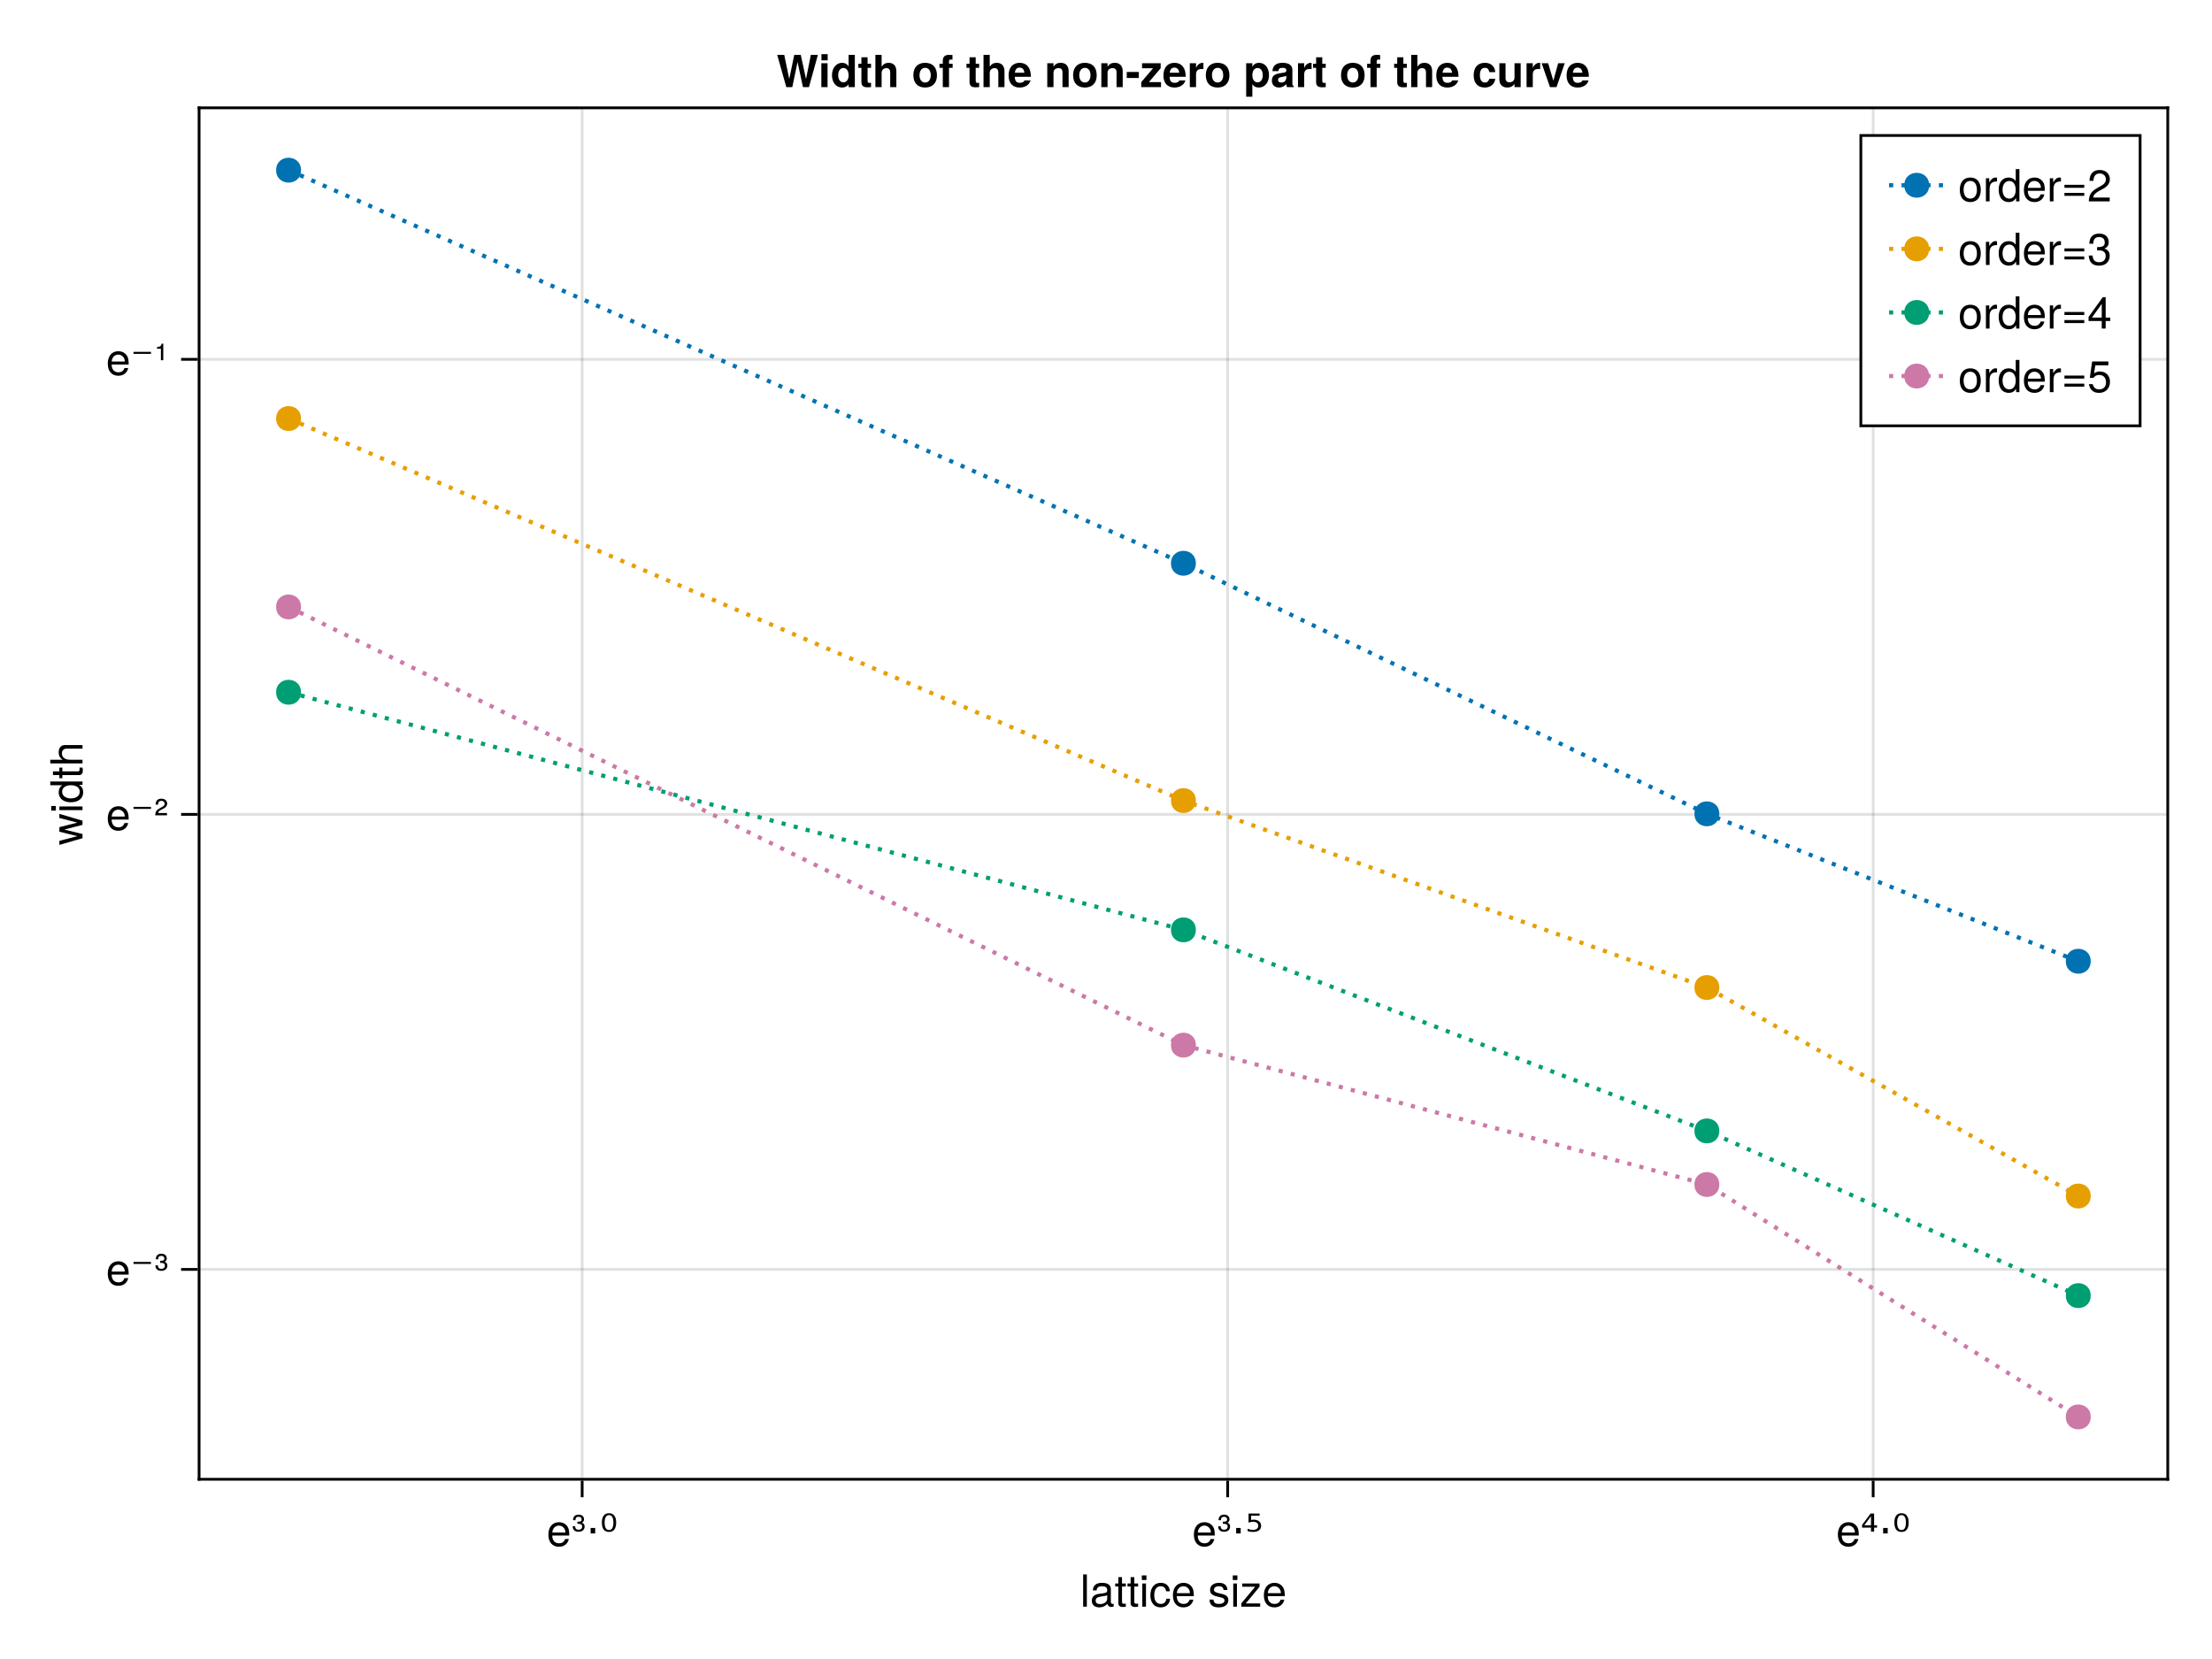 <?xml version="1.0" encoding="UTF-8"?>
<svg xmlns="http://www.w3.org/2000/svg" xmlns:xlink="http://www.w3.org/1999/xlink" width="600pt" height="450pt" viewBox="0 0 600 450" version="1.1">
<defs>
<g>
<symbol overflow="visible" id="glyph0-0-iN2RUm5S">
<path style="stroke:none;" d="M 0.234 -8.75 C 0.234 -8.75 0.234 0 0.234 0 C 0.234 0 5.641 0 5.641 0 C 5.641 0 5.641 -8.75 5.641 -8.75 C 5.641 -8.75 0.234 -8.75 0.234 -8.75 Z M 0.859 -0.625 C 0.859 -0.625 0.859 -8.125 0.859 -8.125 C 0.859 -8.125 5.016 -8.125 5.016 -8.125 C 5.016 -8.125 5.016 -0.625 5.016 -0.625 C 5.016 -0.625 0.859 -0.625 0.859 -0.625 Z M 0.859 -0.625 "/>
</symbol>
<symbol overflow="visible" id="glyph0-1-iN2RUm5S">
<path style="stroke:none;" d="M 1.812 0 C 1.812 0 0.812 0 0.812 0 C 0.812 0 0.812 -8.75 0.812 -8.75 C 0.812 -8.75 1.812 -8.75 1.812 -8.75 C 1.812 -8.75 1.812 0 1.812 0 Z M 1.812 0 "/>
</symbol>
<symbol overflow="visible" id="glyph0-2-iN2RUm5S">
<path style="stroke:none;" d="M 6.422 -0.031 C 6.094 0.062 5.938 0.078 5.734 0.078 C 5.25 0.078 4.812 -0.266 4.703 -0.75 C 4.156 -0.156 3.375 0.188 2.562 0.188 C 1.297 0.188 0.5 -0.484 0.5 -1.625 C 0.5 -2.406 0.875 -2.969 1.609 -3.266 C 1.984 -3.422 2.203 -3.469 3.625 -3.641 C 4.422 -3.75 4.672 -3.922 4.672 -4.344 C 4.672 -4.344 4.672 -4.609 4.672 -4.609 C 4.672 -5.203 4.156 -5.547 3.266 -5.547 C 2.328 -5.547 1.875 -5.203 1.781 -4.422 C 1.781 -4.422 0.781 -4.422 0.781 -4.422 C 0.844 -5.875 1.781 -6.469 3.297 -6.469 C 4.844 -6.469 5.656 -5.875 5.656 -4.75 C 5.656 -4.75 5.656 -1.25 5.656 -1.25 C 5.656 -0.938 5.859 -0.75 6.203 -0.75 C 6.266 -0.75 6.312 -0.75 6.422 -0.781 C 6.422 -0.781 6.422 -0.031 6.422 -0.031 Z M 4.672 -2.172 C 4.672 -2.172 4.672 -3.109 4.672 -3.109 C 4.328 -2.953 4.109 -2.906 3.062 -2.766 C 1.984 -2.609 1.547 -2.312 1.547 -1.656 C 1.547 -0.969 2 -0.703 2.781 -0.703 C 3.75 -0.703 4.672 -1.266 4.672 -2.172 Z M 4.672 -2.172 "/>
</symbol>
<symbol overflow="visible" id="glyph0-3-iN2RUm5S">
<path style="stroke:none;" d="M 1.844 0 C 1.844 0 0.844 0 0.844 0 C 0.844 0 0.844 -6.281 0.844 -6.281 C 0.844 -6.281 1.844 -6.281 1.844 -6.281 C 1.844 -6.281 1.844 0 1.844 0 Z M 1.969 -7.234 C 1.969 -7.234 0.719 -7.234 0.719 -7.234 C 0.719 -7.234 0.719 -8.484 0.719 -8.484 C 0.719 -8.484 1.969 -8.484 1.969 -8.484 C 1.969 -8.484 1.969 -7.234 1.969 -7.234 Z M 1.969 -7.234 "/>
</symbol>
<symbol overflow="visible" id="glyph0-4-iN2RUm5S">
<path style="stroke:none;" d="M 5.719 -2.156 C 5.609 -0.719 4.656 0.188 3.156 0.188 C 1.453 0.188 0.375 -1.062 0.375 -3.078 C 0.375 -5.172 1.469 -6.469 3.172 -6.469 C 4.578 -6.469 5.531 -5.719 5.656 -4.172 C 5.656 -4.172 4.641 -4.172 4.641 -4.172 C 4.531 -5.047 4 -5.547 3.156 -5.547 C 2.062 -5.547 1.422 -4.656 1.422 -3.078 C 1.422 -1.594 2.078 -0.75 3.188 -0.75 C 4.031 -0.75 4.547 -1.156 4.719 -2.156 C 4.719 -2.156 5.719 -2.156 5.719 -2.156 Z M 5.719 -2.156 "/>
</symbol>
<symbol overflow="visible" id="glyph0-5-iN2RUm5S">
<path style="stroke:none;" d="M 6.156 -2.859 C 6.156 -2.859 1.531 -2.859 1.531 -2.859 C 1.547 -1.422 2.328 -0.75 3.375 -0.75 C 4.172 -0.75 4.734 -1.078 5.016 -1.906 C 5.016 -1.906 6.031 -1.906 6.031 -1.906 C 5.766 -0.641 4.781 0.188 3.344 0.188 C 1.578 0.188 0.484 -1.047 0.484 -3.109 C 0.484 -5.172 1.609 -6.469 3.359 -6.469 C 4.531 -6.469 5.5 -5.844 5.906 -4.812 C 6.078 -4.344 6.156 -3.766 6.156 -2.859 Z M 5.094 -3.75 C 5.094 -4.734 4.328 -5.547 3.344 -5.547 C 2.344 -5.547 1.625 -4.781 1.547 -3.672 C 1.547 -3.672 5.078 -3.672 5.078 -3.672 C 5.094 -3.703 5.094 -3.75 5.094 -3.75 Z M 5.094 -3.75 "/>
</symbol>
<symbol overflow="visible" id="glyph0-6-iN2RUm5S">
<path style="stroke:none;" d="M 5.516 -1.766 C 5.516 -0.547 4.5 0.188 2.922 0.188 C 1.266 0.188 0.453 -0.469 0.406 -1.922 C 0.406 -1.922 1.469 -1.922 1.469 -1.922 C 1.594 -0.953 2.094 -0.75 3 -0.75 C 3.875 -0.75 4.469 -1.094 4.469 -1.688 C 4.469 -2.141 4.188 -2.344 3.484 -2.516 C 3.484 -2.516 2.562 -2.734 2.562 -2.734 C 1.062 -3.094 0.562 -3.562 0.562 -4.547 C 0.562 -5.719 1.516 -6.469 2.969 -6.469 C 4.422 -6.469 5.25 -5.766 5.25 -4.531 C 5.25 -4.531 4.203 -4.531 4.203 -4.531 C 4.172 -5.203 3.75 -5.547 2.938 -5.547 C 2.125 -5.547 1.609 -5.172 1.609 -4.594 C 1.609 -4.156 1.953 -3.891 2.766 -3.703 C 2.766 -3.703 3.734 -3.469 3.734 -3.469 C 4.984 -3.172 5.516 -2.703 5.516 -1.766 Z M 5.516 -1.766 "/>
</symbol>
<symbol overflow="visible" id="glyph0-7-iN2RUm5S">
<path style="stroke:none;" d="M 5.484 0 C 5.484 0 0.375 0 0.375 0 C 0.375 0 0.375 -0.906 0.375 -0.906 C 0.375 -0.906 4.125 -5.406 4.125 -5.406 C 4.125 -5.406 0.625 -5.406 0.625 -5.406 C 0.625 -5.406 0.625 -6.281 0.625 -6.281 C 0.625 -6.281 5.312 -6.281 5.312 -6.281 C 5.312 -6.281 5.312 -5.406 5.312 -5.406 C 5.312 -5.406 1.578 -0.875 1.578 -0.875 C 1.578 -0.875 5.484 -0.875 5.484 -0.875 C 5.484 -0.875 5.484 0 5.484 0 Z M 5.484 0 "/>
</symbol>
<symbol overflow="visible" id="glyph1-0-iN2RUm5S">
<path style="stroke:none;" d="M 0.234 -8.75 C 0.234 -8.75 0.234 0 0.234 0 C 0.234 0 5.641 0 5.641 0 C 5.641 0 5.641 -8.75 5.641 -8.75 C 5.641 -8.75 0.234 -8.75 0.234 -8.75 Z M 0.859 -0.625 C 0.859 -0.625 0.859 -8.125 0.859 -8.125 C 0.859 -8.125 5.016 -8.125 5.016 -8.125 C 5.016 -8.125 5.016 -0.625 5.016 -0.625 C 5.016 -0.625 0.859 -0.625 0.859 -0.625 Z M 0.859 -0.625 "/>
</symbol>
<symbol overflow="visible" id="glyph1-1-iN2RUm5S">
<path style="stroke:none;" d="M 3.047 0 C 2.719 0.062 2.469 0.078 2.234 0.078 C 1.453 0.078 1.016 -0.281 1.016 -0.906 C 1.016 -0.906 1.016 -5.469 1.016 -5.469 C 1.016 -5.469 0.172 -5.469 0.172 -5.469 C 0.172 -5.469 0.172 -6.281 0.172 -6.281 C 0.172 -6.281 1.016 -6.281 1.016 -6.281 C 1.016 -6.281 1.016 -8.016 1.016 -8.016 C 1.016 -8.016 2.016 -8.016 2.016 -8.016 C 2.016 -8.016 2.016 -6.281 2.016 -6.281 C 2.016 -6.281 3.047 -6.281 3.047 -6.281 C 3.047 -6.281 3.047 -5.469 3.047 -5.469 C 3.047 -5.469 2.016 -5.469 2.016 -5.469 C 2.016 -5.469 2.016 -1.359 2.016 -1.359 C 2.016 -0.906 2.141 -0.797 2.562 -0.797 C 2.766 -0.797 2.922 -0.797 3.047 -0.844 C 3.047 -0.844 3.047 0 3.047 0 Z M 3.047 0 "/>
</symbol>
<symbol overflow="visible" id="glyph2-0-iN2RUm5S">
<path style="stroke:none;" d="M 0.234 -8.75 C 0.234 -8.75 0.234 0 0.234 0 C 0.234 0 5.641 0 5.641 0 C 5.641 0 5.641 -8.75 5.641 -8.75 C 5.641 -8.75 0.234 -8.75 0.234 -8.75 Z M 0.859 -0.625 C 0.859 -0.625 0.859 -8.125 0.859 -8.125 C 0.859 -8.125 5.016 -8.125 5.016 -8.125 C 5.016 -8.125 5.016 -0.625 5.016 -0.625 C 5.016 -0.625 0.859 -0.625 0.859 -0.625 Z M 0.859 -0.625 "/>
</symbol>
<symbol overflow="visible" id="glyph2-1-iN2RUm5S">
<path style="stroke:none;" d="M 3.047 0 C 2.719 0.062 2.469 0.078 2.234 0.078 C 1.453 0.078 1.016 -0.281 1.016 -0.906 C 1.016 -0.906 1.016 -5.469 1.016 -5.469 C 1.016 -5.469 0.172 -5.469 0.172 -5.469 C 0.172 -5.469 0.172 -6.281 0.172 -6.281 C 0.172 -6.281 1.016 -6.281 1.016 -6.281 C 1.016 -6.281 1.016 -8.016 1.016 -8.016 C 1.016 -8.016 2.016 -8.016 2.016 -8.016 C 2.016 -8.016 2.016 -6.281 2.016 -6.281 C 2.016 -6.281 3.047 -6.281 3.047 -6.281 C 3.047 -6.281 3.047 -5.469 3.047 -5.469 C 3.047 -5.469 2.016 -5.469 2.016 -5.469 C 2.016 -5.469 2.016 -1.359 2.016 -1.359 C 2.016 -0.906 2.141 -0.797 2.562 -0.797 C 2.766 -0.797 2.922 -0.797 3.047 -0.844 C 3.047 -0.844 3.047 0 3.047 0 Z M 3.047 0 "/>
</symbol>
<symbol overflow="visible" id="glyph2-2-iN2RUm5S">
<path style="stroke:none;" d=""/>
</symbol>
<symbol overflow="visible" id="glyph3-0-iN2RUm5S">
<path style="stroke:none;" d="M 0.234 -8.75 C 0.234 -8.75 0.234 0 0.234 0 C 0.234 0 5.641 0 5.641 0 C 5.641 0 5.641 -8.75 5.641 -8.75 C 5.641 -8.75 0.234 -8.75 0.234 -8.75 Z M 0.859 -0.625 C 0.859 -0.625 0.859 -8.125 0.859 -8.125 C 0.859 -8.125 5.016 -8.125 5.016 -8.125 C 5.016 -8.125 5.016 -0.625 5.016 -0.625 C 5.016 -0.625 0.859 -0.625 0.859 -0.625 Z M 0.859 -0.625 "/>
</symbol>
<symbol overflow="visible" id="glyph3-1-iN2RUm5S">
<path style="stroke:none;" d="M 6.156 -2.859 C 6.156 -2.859 1.531 -2.859 1.531 -2.859 C 1.547 -1.422 2.328 -0.75 3.375 -0.75 C 4.172 -0.75 4.734 -1.078 5.016 -1.906 C 5.016 -1.906 6.031 -1.906 6.031 -1.906 C 5.766 -0.641 4.781 0.188 3.344 0.188 C 1.578 0.188 0.484 -1.047 0.484 -3.109 C 0.484 -5.172 1.609 -6.469 3.359 -6.469 C 4.531 -6.469 5.5 -5.844 5.906 -4.812 C 6.078 -4.344 6.156 -3.766 6.156 -2.859 Z M 5.094 -3.75 C 5.094 -4.734 4.328 -5.547 3.344 -5.547 C 2.344 -5.547 1.625 -4.781 1.547 -3.672 C 1.547 -3.672 5.078 -3.672 5.078 -3.672 C 5.094 -3.703 5.094 -3.75 5.094 -3.75 Z M 5.094 -3.75 "/>
</symbol>
<symbol overflow="visible" id="glyph3-2-iN2RUm5S">
<path style="stroke:none;" d="M 3.641 -5.297 C 3.641 -4.422 3 -3.875 2 -3.875 C 0.984 -3.875 0.406 -4.422 0.406 -5.375 C 0.406 -5.375 1.062 -5.375 1.062 -5.375 C 1.094 -4.719 1.391 -4.422 2.031 -4.422 C 2.609 -4.422 2.969 -4.75 2.969 -5.297 C 2.969 -5.938 2.547 -6.047 1.672 -6.047 C 1.672 -6.047 1.672 -6.594 1.672 -6.594 C 2.562 -6.594 2.828 -6.734 2.828 -7.219 C 2.828 -7.672 2.516 -7.938 2.031 -7.938 C 1.438 -7.938 1.156 -7.688 1.156 -7.016 C 1.156 -7.016 0.5 -7.016 0.5 -7.016 C 0.531 -8 1.047 -8.516 2.031 -8.516 C 2.922 -8.516 3.484 -8.016 3.484 -7.234 C 3.484 -6.828 3.281 -6.516 2.891 -6.344 C 3.391 -6.172 3.641 -5.812 3.641 -5.297 Z M 3.641 -5.297 "/>
</symbol>
<symbol overflow="visible" id="glyph4-0-iN2RUm5S">
<path style="stroke:none;" d="M 0.594 2.125 L 0.594 -8.469 L 6.594 -8.469 L 6.594 2.125 Z M 1.266 1.453 L 5.938 1.453 L 5.938 -7.781 L 1.266 -7.781 Z M 1.266 1.453 "/>
</symbol>
<symbol overflow="visible" id="glyph4-1-iN2RUm5S">
<path style="stroke:none;" d="M 1.281 -4.906 L 2.516 -4.906 L 2.516 -3.422 L 1.281 -3.422 Z M 1.281 -4.906 "/>
</symbol>
<symbol overflow="visible" id="glyph5-0-iN2RUm5S">
<path style="stroke:none;" d="M 0.594 2.125 L 0.594 -8.469 L 6.594 -8.469 L 6.594 2.125 Z M 1.266 1.453 L 5.938 1.453 L 5.938 -7.781 L 1.266 -7.781 Z M 1.266 1.453 "/>
</symbol>
<symbol overflow="visible" id="glyph5-1-iN2RUm5S">
<path style="stroke:none;" d="M 3.344 -7.875 C 3.145 -8.219 2.848 -8.391 2.453 -8.391 C 2.055 -8.391 1.766 -8.219 1.578 -7.875 C 1.367 -7.539 1.266 -7.039 1.266 -6.375 C 1.266 -5.695 1.367 -5.191 1.578 -4.859 C 1.766 -4.516 2.055 -4.344 2.453 -4.344 C 2.848 -4.344 3.145 -4.516 3.344 -4.859 C 3.539 -5.191 3.641 -5.695 3.641 -6.375 C 3.641 -7.039 3.539 -7.539 3.344 -7.875 Z M 2.453 -8.906 C 3.086 -8.906 3.566 -8.688 3.891 -8.25 C 4.223 -7.82 4.391 -7.195 4.391 -6.375 C 4.391 -5.539 4.223 -4.906 3.891 -4.469 C 3.566 -4.039 3.086 -3.828 2.453 -3.828 C 1.816 -3.828 1.332 -4.039 1 -4.469 C 0.676 -4.906 0.516 -5.539 0.516 -6.375 C 0.516 -7.195 0.676 -7.82 1 -8.25 C 1.332 -8.688 1.816 -8.906 2.453 -8.906 Z M 2.453 -8.906 "/>
</symbol>
<symbol overflow="visible" id="glyph6-0-iN2RUm5S">
<path style="stroke:none;" d="M 0.234 -8.75 C 0.234 -8.75 0.234 0 0.234 0 C 0.234 0 5.641 0 5.641 0 C 5.641 0 5.641 -8.75 5.641 -8.75 C 5.641 -8.75 0.234 -8.75 0.234 -8.75 Z M 0.859 -0.625 C 0.859 -0.625 0.859 -8.125 0.859 -8.125 C 0.859 -8.125 5.016 -8.125 5.016 -8.125 C 5.016 -8.125 5.016 -0.625 5.016 -0.625 C 5.016 -0.625 0.859 -0.625 0.859 -0.625 Z M 0.859 -0.625 "/>
</symbol>
<symbol overflow="visible" id="glyph6-1-iN2RUm5S">
<path style="stroke:none;" d="M 6.156 -2.859 C 6.156 -2.859 1.531 -2.859 1.531 -2.859 C 1.547 -1.422 2.328 -0.75 3.375 -0.75 C 4.172 -0.75 4.734 -1.078 5.016 -1.906 C 5.016 -1.906 6.031 -1.906 6.031 -1.906 C 5.766 -0.641 4.781 0.188 3.344 0.188 C 1.578 0.188 0.484 -1.047 0.484 -3.109 C 0.484 -5.172 1.609 -6.469 3.359 -6.469 C 4.531 -6.469 5.5 -5.844 5.906 -4.812 C 6.078 -4.344 6.156 -3.766 6.156 -2.859 Z M 5.094 -3.75 C 5.094 -4.734 4.328 -5.547 3.344 -5.547 C 2.344 -5.547 1.625 -4.781 1.547 -3.672 C 1.547 -3.672 5.078 -3.672 5.078 -3.672 C 5.094 -3.703 5.094 -3.75 5.094 -3.75 Z M 5.094 -3.75 "/>
</symbol>
<symbol overflow="visible" id="glyph7-0-iN2RUm5S">
<path style="stroke:none;" d="M 0.594 2.125 L 0.594 -8.469 L 6.594 -8.469 L 6.594 2.125 Z M 1.266 1.453 L 5.938 1.453 L 5.938 -7.781 L 1.266 -7.781 Z M 1.266 1.453 "/>
</symbol>
<symbol overflow="visible" id="glyph7-1-iN2RUm5S">
<path style="stroke:none;" d="M 1.281 -4.906 L 2.516 -4.906 L 2.516 -3.422 L 1.281 -3.422 Z M 1.281 -4.906 "/>
</symbol>
<symbol overflow="visible" id="glyph8-0-iN2RUm5S">
<path style="stroke:none;" d="M 0.594 2.125 L 0.594 -8.469 L 6.594 -8.469 L 6.594 2.125 Z M 1.266 1.453 L 5.938 1.453 L 5.938 -7.781 L 1.266 -7.781 Z M 1.266 1.453 "/>
</symbol>
<symbol overflow="visible" id="glyph8-1-iN2RUm5S">
<path style="stroke:none;" d="M 0.828 -8.812 L 3.828 -8.812 L 3.828 -8.25 L 1.531 -8.25 L 1.531 -7.062 C 1.633 -7.094 1.742 -7.113 1.859 -7.125 C 1.973 -7.145 2.082 -7.156 2.188 -7.156 C 2.82 -7.156 3.32 -7.004 3.688 -6.703 C 4.051 -6.41 4.234 -6.004 4.234 -5.484 C 4.234 -4.961 4.047 -4.555 3.672 -4.266 C 3.297 -3.973 2.766 -3.828 2.078 -3.828 C 1.836 -3.828 1.594 -3.844 1.344 -3.875 C 1.102 -3.914 0.852 -3.969 0.594 -4.031 L 0.594 -4.703 C 0.82 -4.598 1.055 -4.516 1.297 -4.453 C 1.535 -4.41 1.789 -4.391 2.062 -4.391 C 2.5 -4.391 2.844 -4.488 3.094 -4.688 C 3.344 -4.883 3.469 -5.148 3.469 -5.484 C 3.469 -5.828 3.344 -6.098 3.094 -6.297 C 2.844 -6.492 2.5 -6.594 2.062 -6.594 C 1.863 -6.594 1.66 -6.57 1.453 -6.531 C 1.254 -6.5 1.047 -6.441 0.828 -6.359 Z M 0.828 -8.812 "/>
</symbol>
<symbol overflow="visible" id="glyph8-2-iN2RUm5S">
<path style="stroke:none;" d="M 2.797 -8.094 L 0.984 -5.641 L 2.797 -5.641 Z M 2.672 -8.812 L 3.641 -8.812 L 3.641 -5.641 L 4.438 -5.641 L 4.438 -5 L 3.641 -5 L 3.641 -3.922 L 2.797 -3.922 L 2.797 -5 L 0.375 -5 L 0.375 -5.719 Z M 2.672 -8.812 "/>
</symbol>
<symbol overflow="visible" id="glyph8-3-iN2RUm5S">
<path style="stroke:none;" d="M 3.344 -7.875 C 3.145 -8.219 2.848 -8.391 2.453 -8.391 C 2.055 -8.391 1.766 -8.219 1.578 -7.875 C 1.367 -7.539 1.266 -7.039 1.266 -6.375 C 1.266 -5.695 1.367 -5.191 1.578 -4.859 C 1.766 -4.516 2.055 -4.344 2.453 -4.344 C 2.848 -4.344 3.145 -4.516 3.344 -4.859 C 3.539 -5.191 3.641 -5.695 3.641 -6.375 C 3.641 -7.039 3.539 -7.539 3.344 -7.875 Z M 2.453 -8.906 C 3.086 -8.906 3.566 -8.688 3.891 -8.25 C 4.223 -7.82 4.391 -7.195 4.391 -6.375 C 4.391 -5.539 4.223 -4.906 3.891 -4.469 C 3.566 -4.039 3.086 -3.828 2.453 -3.828 C 1.816 -3.828 1.332 -4.039 1 -4.469 C 0.676 -4.906 0.516 -5.539 0.516 -6.375 C 0.516 -7.195 0.676 -7.82 1 -8.25 C 1.332 -8.688 1.816 -8.906 2.453 -8.906 Z M 2.453 -8.906 "/>
</symbol>
<symbol overflow="visible" id="glyph9-0-iN2RUm5S">
<path style="stroke:none;" d="M 0.594 2.125 L 0.594 -8.469 L 6.594 -8.469 L 6.594 2.125 Z M 1.266 1.453 L 5.938 1.453 L 5.938 -7.781 L 1.266 -7.781 Z M 1.266 1.453 "/>
</symbol>
<symbol overflow="visible" id="glyph9-1-iN2RUm5S">
<path style="stroke:none;" d="M 1.281 -4.906 L 2.516 -4.906 L 2.516 -3.422 L 1.281 -3.422 Z M 1.281 -4.906 "/>
</symbol>
<symbol overflow="visible" id="glyph10-0-iN2RUm5S">
<path style="stroke:none;" d="M -8.75 -0.234 C -8.75 -0.234 0 -0.234 0 -0.234 C 0 -0.234 0 -5.641 0 -5.641 C 0 -5.641 -8.75 -5.641 -8.75 -5.641 C -8.75 -5.641 -8.75 -0.234 -8.75 -0.234 Z M -0.625 -0.859 C -0.625 -0.859 -8.125 -0.859 -8.125 -0.859 C -8.125 -0.859 -8.125 -5.016 -8.125 -5.016 C -8.125 -5.016 -0.625 -5.016 -0.625 -5.016 C -0.625 -5.016 -0.625 -0.859 -0.625 -0.859 Z M -0.625 -0.859 "/>
</symbol>
<symbol overflow="visible" id="glyph10-1-iN2RUm5S">
<path style="stroke:none;" d="M -6.281 -8.5 C -6.281 -8.5 0 -6.641 0 -6.641 C 0 -6.641 0 -5.516 0 -5.516 C 0 -5.516 -4.938 -4.234 -4.938 -4.234 C -4.938 -4.234 0 -3.031 0 -3.031 C 0 -3.031 0 -1.891 0 -1.891 C 0 -1.891 -6.281 -0.078 -6.281 -0.078 C -6.281 -0.078 -6.281 -1.172 -6.281 -1.172 C -6.281 -1.172 -1.391 -2.453 -1.391 -2.453 C -1.391 -2.453 -6.281 -3.656 -6.281 -3.656 C -6.281 -3.656 -6.281 -4.891 -6.281 -4.891 C -6.281 -4.891 -1.391 -6.125 -1.391 -6.125 C -1.391 -6.125 -6.281 -7.375 -6.281 -7.375 C -6.281 -7.375 -6.281 -8.5 -6.281 -8.5 Z M -6.281 -8.5 "/>
</symbol>
<symbol overflow="visible" id="glyph11-0-iN2RUm5S">
<path style="stroke:none;" d="M -8.75 -0.234 C -8.75 -0.234 0 -0.234 0 -0.234 C 0 -0.234 0 -5.641 0 -5.641 C 0 -5.641 -8.75 -5.641 -8.75 -5.641 C -8.75 -5.641 -8.75 -0.234 -8.75 -0.234 Z M -0.625 -0.859 C -0.625 -0.859 -8.125 -0.859 -8.125 -0.859 C -8.125 -0.859 -8.125 -5.016 -8.125 -5.016 C -8.125 -5.016 -0.625 -5.016 -0.625 -5.016 C -0.625 -5.016 -0.625 -0.859 -0.625 -0.859 Z M -0.625 -0.859 "/>
</symbol>
<symbol overflow="visible" id="glyph11-1-iN2RUm5S">
<path style="stroke:none;" d="M 0 -1.844 C 0 -1.844 0 -0.844 0 -0.844 C 0 -0.844 -6.281 -0.844 -6.281 -0.844 C -6.281 -0.844 -6.281 -1.844 -6.281 -1.844 C -6.281 -1.844 0 -1.844 0 -1.844 Z M -7.234 -1.969 C -7.234 -1.969 -7.234 -0.719 -7.234 -0.719 C -7.234 -0.719 -8.484 -0.719 -8.484 -0.719 C -8.484 -0.719 -8.484 -1.969 -8.484 -1.969 C -8.484 -1.969 -7.234 -1.969 -7.234 -1.969 Z M -7.234 -1.969 "/>
</symbol>
<symbol overflow="visible" id="glyph11-2-iN2RUm5S">
<path style="stroke:none;" d="M 0 -5.828 C 0 -5.828 0 -4.844 0 -4.844 C 0 -4.844 -4.359 -4.844 -4.359 -4.844 C -5.188 -4.844 -5.594 -4.25 -5.594 -3.547 C -5.594 -2.516 -4.75 -1.844 -3.469 -1.844 C -3.469 -1.844 0 -1.844 0 -1.844 C 0 -1.844 0 -0.844 0 -0.844 C 0 -0.844 -8.75 -0.844 -8.75 -0.844 C -8.75 -0.844 -8.75 -1.844 -8.75 -1.844 C -8.75 -1.844 -5.422 -1.844 -5.422 -1.844 C -6.188 -2.422 -6.469 -2.969 -6.469 -3.859 C -6.469 -5.078 -5.812 -5.828 -4.75 -5.828 C -4.75 -5.828 0 -5.828 0 -5.828 Z M 0 -5.828 "/>
</symbol>
<symbol overflow="visible" id="glyph12-0-iN2RUm5S">
<path style="stroke:none;" d="M -8.75 -0.234 C -8.75 -0.234 0 -0.234 0 -0.234 C 0 -0.234 0 -5.641 0 -5.641 C 0 -5.641 -8.75 -5.641 -8.75 -5.641 C -8.75 -5.641 -8.75 -0.234 -8.75 -0.234 Z M -0.625 -0.859 C -0.625 -0.859 -8.125 -0.859 -8.125 -0.859 C -8.125 -0.859 -8.125 -5.016 -8.125 -5.016 C -8.125 -5.016 -0.625 -5.016 -0.625 -5.016 C -0.625 -5.016 -0.625 -0.859 -0.625 -0.859 Z M -0.625 -0.859 "/>
</symbol>
<symbol overflow="visible" id="glyph12-1-iN2RUm5S">
<path style="stroke:none;" d="M 0 -5.938 C 0 -5.938 0 -5.047 0 -5.047 C 0 -5.047 -0.922 -5.047 -0.922 -5.047 C -0.141 -4.516 0.188 -3.906 0.188 -3.047 C 0.188 -1.359 -1.078 -0.312 -3.203 -0.312 C -5.203 -0.312 -6.469 -1.375 -6.469 -3.016 C -6.469 -3.859 -6.125 -4.531 -5.5 -4.938 C -5.5 -4.938 -8.75 -4.938 -8.75 -4.938 C -8.75 -4.938 -8.75 -5.938 -8.75 -5.938 C -8.75 -5.938 0 -5.938 0 -5.938 Z M -3.125 -4.938 C -4.578 -4.938 -5.531 -4.266 -5.531 -3.188 C -5.531 -2.094 -4.609 -1.359 -3.141 -1.359 C -1.688 -1.359 -0.75 -2.094 -0.75 -3.188 C -0.75 -4.25 -1.672 -4.938 -3.125 -4.938 Z M -3.125 -4.938 "/>
</symbol>
<symbol overflow="visible" id="glyph12-2-iN2RUm5S">
<path style="stroke:none;" d="M 0 -3.047 C 0.062 -2.719 0.078 -2.469 0.078 -2.234 C 0.078 -1.453 -0.281 -1.016 -0.906 -1.016 C -0.906 -1.016 -5.469 -1.016 -5.469 -1.016 C -5.469 -1.016 -5.469 -0.172 -5.469 -0.172 C -5.469 -0.172 -6.281 -0.172 -6.281 -0.172 C -6.281 -0.172 -6.281 -1.016 -6.281 -1.016 C -6.281 -1.016 -8.016 -1.016 -8.016 -1.016 C -8.016 -1.016 -8.016 -2.016 -8.016 -2.016 C -8.016 -2.016 -6.281 -2.016 -6.281 -2.016 C -6.281 -2.016 -6.281 -3.047 -6.281 -3.047 C -6.281 -3.047 -5.469 -3.047 -5.469 -3.047 C -5.469 -3.047 -5.469 -2.016 -5.469 -2.016 C -5.469 -2.016 -1.359 -2.016 -1.359 -2.016 C -0.906 -2.016 -0.797 -2.141 -0.797 -2.562 C -0.797 -2.766 -0.797 -2.922 -0.844 -3.047 C -0.844 -3.047 0 -3.047 0 -3.047 Z M 0 -3.047 "/>
</symbol>
<symbol overflow="visible" id="glyph13-0-iN2RUm5S">
<path style="stroke:none;" d="M 0.234 -8.75 C 0.234 -8.75 0.234 0 0.234 0 C 0.234 0 5.641 0 5.641 0 C 5.641 0 5.641 -8.75 5.641 -8.75 C 5.641 -8.75 0.234 -8.75 0.234 -8.75 Z M 0.859 -0.625 C 0.859 -0.625 0.859 -8.125 0.859 -8.125 C 0.859 -8.125 5.016 -8.125 5.016 -8.125 C 5.016 -8.125 5.016 -0.625 5.016 -0.625 C 5.016 -0.625 0.859 -0.625 0.859 -0.625 Z M 0.859 -0.625 "/>
</symbol>
<symbol overflow="visible" id="glyph13-1-iN2RUm5S">
<path style="stroke:none;" d="M 6.156 -2.859 C 6.156 -2.859 1.531 -2.859 1.531 -2.859 C 1.547 -1.422 2.328 -0.75 3.375 -0.75 C 4.172 -0.75 4.734 -1.078 5.016 -1.906 C 5.016 -1.906 6.031 -1.906 6.031 -1.906 C 5.766 -0.641 4.781 0.188 3.344 0.188 C 1.578 0.188 0.484 -1.047 0.484 -3.109 C 0.484 -5.172 1.609 -6.469 3.359 -6.469 C 4.531 -6.469 5.5 -5.844 5.906 -4.812 C 6.078 -4.344 6.156 -3.766 6.156 -2.859 Z M 5.094 -3.75 C 5.094 -4.734 4.328 -5.547 3.344 -5.547 C 2.344 -5.547 1.625 -4.781 1.547 -3.672 C 1.547 -3.672 5.078 -3.672 5.078 -3.672 C 5.094 -3.703 5.094 -3.75 5.094 -3.75 Z M 5.094 -3.75 "/>
</symbol>
<symbol overflow="visible" id="glyph14-0-iN2RUm5S">
<path style="stroke:none;" d="M 0.594 2.125 L 0.594 -8.469 L 6.594 -8.469 L 6.594 2.125 Z M 1.266 1.453 L 5.938 1.453 L 5.938 -7.781 L 1.266 -7.781 Z M 1.266 1.453 "/>
</symbol>
<symbol overflow="visible" id="glyph14-1-iN2RUm5S">
<path style="stroke:none;" d="M 0.797 -6.297 L 5.531 -6.297 L 5.531 -5.75 L 0.797 -5.75 Z M 0.797 -6.297 "/>
</symbol>
<symbol overflow="visible" id="glyph15-0-iN2RUm5S">
<path style="stroke:none;" d="M 0.234 -8.75 C 0.234 -8.75 0.234 0 0.234 0 C 0.234 0 5.641 0 5.641 0 C 5.641 0 5.641 -8.75 5.641 -8.75 C 5.641 -8.75 0.234 -8.75 0.234 -8.75 Z M 0.859 -0.625 C 0.859 -0.625 0.859 -8.125 0.859 -8.125 C 0.859 -8.125 5.016 -8.125 5.016 -8.125 C 5.016 -8.125 5.016 -0.625 5.016 -0.625 C 5.016 -0.625 0.859 -0.625 0.859 -0.625 Z M 0.859 -0.625 "/>
</symbol>
<symbol overflow="visible" id="glyph15-1-iN2RUm5S">
<path style="stroke:none;" d="M 3.641 -5.297 C 3.641 -4.422 3 -3.875 2 -3.875 C 0.984 -3.875 0.406 -4.422 0.406 -5.375 C 0.406 -5.375 1.062 -5.375 1.062 -5.375 C 1.094 -4.719 1.391 -4.422 2.031 -4.422 C 2.609 -4.422 2.969 -4.75 2.969 -5.297 C 2.969 -5.938 2.547 -6.047 1.672 -6.047 C 1.672 -6.047 1.672 -6.594 1.672 -6.594 C 2.562 -6.594 2.828 -6.734 2.828 -7.219 C 2.828 -7.672 2.516 -7.938 2.031 -7.938 C 1.438 -7.938 1.156 -7.688 1.156 -7.016 C 1.156 -7.016 0.5 -7.016 0.5 -7.016 C 0.531 -8 1.047 -8.516 2.031 -8.516 C 2.922 -8.516 3.484 -8.016 3.484 -7.234 C 3.484 -6.828 3.281 -6.516 2.891 -6.344 C 3.391 -6.172 3.641 -5.812 3.641 -5.297 Z M 3.641 -5.297 "/>
</symbol>
<symbol overflow="visible" id="glyph16-0-iN2RUm5S">
<path style="stroke:none;" d="M 0.234 -8.75 C 0.234 -8.75 0.234 0 0.234 0 C 0.234 0 5.641 0 5.641 0 C 5.641 0 5.641 -8.75 5.641 -8.75 C 5.641 -8.75 0.234 -8.75 0.234 -8.75 Z M 0.859 -0.625 C 0.859 -0.625 0.859 -8.125 0.859 -8.125 C 0.859 -8.125 5.016 -8.125 5.016 -8.125 C 5.016 -8.125 5.016 -0.625 5.016 -0.625 C 5.016 -0.625 0.859 -0.625 0.859 -0.625 Z M 0.859 -0.625 "/>
</symbol>
<symbol overflow="visible" id="glyph16-1-iN2RUm5S">
<path style="stroke:none;" d="M 6.156 -2.859 C 6.156 -2.859 1.531 -2.859 1.531 -2.859 C 1.547 -1.422 2.328 -0.75 3.375 -0.75 C 4.172 -0.75 4.734 -1.078 5.016 -1.906 C 5.016 -1.906 6.031 -1.906 6.031 -1.906 C 5.766 -0.641 4.781 0.188 3.344 0.188 C 1.578 0.188 0.484 -1.047 0.484 -3.109 C 0.484 -5.172 1.609 -6.469 3.359 -6.469 C 4.531 -6.469 5.5 -5.844 5.906 -4.812 C 6.078 -4.344 6.156 -3.766 6.156 -2.859 Z M 5.094 -3.75 C 5.094 -4.734 4.328 -5.547 3.344 -5.547 C 2.344 -5.547 1.625 -4.781 1.547 -3.672 C 1.547 -3.672 5.078 -3.672 5.078 -3.672 C 5.094 -3.703 5.094 -3.75 5.094 -3.75 Z M 5.094 -3.75 "/>
</symbol>
<symbol overflow="visible" id="glyph17-0-iN2RUm5S">
<path style="stroke:none;" d="M 0.594 2.125 L 0.594 -8.469 L 6.594 -8.469 L 6.594 2.125 Z M 1.266 1.453 L 5.938 1.453 L 5.938 -7.781 L 1.266 -7.781 Z M 1.266 1.453 "/>
</symbol>
<symbol overflow="visible" id="glyph17-1-iN2RUm5S">
<path style="stroke:none;" d="M 0.797 -6.297 L 5.531 -6.297 L 5.531 -5.75 L 0.797 -5.75 Z M 0.797 -6.297 "/>
</symbol>
<symbol overflow="visible" id="glyph18-0-iN2RUm5S">
<path style="stroke:none;" d="M 0.234 -8.75 C 0.234 -8.75 0.234 0 0.234 0 C 0.234 0 5.641 0 5.641 0 C 5.641 0 5.641 -8.75 5.641 -8.75 C 5.641 -8.75 0.234 -8.75 0.234 -8.75 Z M 0.859 -0.625 C 0.859 -0.625 0.859 -8.125 0.859 -8.125 C 0.859 -8.125 5.016 -8.125 5.016 -8.125 C 5.016 -8.125 5.016 -0.625 5.016 -0.625 C 5.016 -0.625 0.859 -0.625 0.859 -0.625 Z M 0.859 -0.625 "/>
</symbol>
<symbol overflow="visible" id="glyph18-1-iN2RUm5S">
<path style="stroke:none;" d="M 3.594 -7.172 C 3.594 -6.609 3.234 -6.156 2.562 -5.812 C 2.562 -5.812 1.906 -5.469 1.906 -5.469 C 1.438 -5.25 1.266 -5.031 1.141 -4.625 C 1.141 -4.625 3.547 -4.625 3.547 -4.625 C 3.547 -4.625 3.547 -4.016 3.547 -4.016 C 3.547 -4.016 0.344 -4.016 0.344 -4.016 C 0.391 -5.047 0.672 -5.453 1.688 -5.984 C 1.688 -5.984 2.297 -6.328 2.297 -6.328 C 2.719 -6.547 2.922 -6.828 2.922 -7.156 C 2.922 -7.609 2.531 -7.938 2.031 -7.938 C 1.469 -7.938 1.156 -7.672 1.109 -6.906 C 1.109 -6.906 0.453 -6.906 0.453 -6.906 C 0.484 -7.984 1 -8.516 2.047 -8.516 C 2.953 -8.516 3.594 -7.953 3.594 -7.172 Z M 3.594 -7.172 "/>
</symbol>
<symbol overflow="visible" id="glyph19-0-iN2RUm5S">
<path style="stroke:none;" d="M 0.234 -8.75 C 0.234 -8.75 0.234 0 0.234 0 C 0.234 0 5.641 0 5.641 0 C 5.641 0 5.641 -8.75 5.641 -8.75 C 5.641 -8.75 0.234 -8.75 0.234 -8.75 Z M 0.859 -0.625 C 0.859 -0.625 0.859 -8.125 0.859 -8.125 C 0.859 -8.125 5.016 -8.125 5.016 -8.125 C 5.016 -8.125 5.016 -0.625 5.016 -0.625 C 5.016 -0.625 0.859 -0.625 0.859 -0.625 Z M 0.859 -0.625 "/>
</symbol>
<symbol overflow="visible" id="glyph19-1-iN2RUm5S">
<path style="stroke:none;" d="M 6.156 -2.859 C 6.156 -2.859 1.531 -2.859 1.531 -2.859 C 1.547 -1.422 2.328 -0.75 3.375 -0.75 C 4.172 -0.75 4.734 -1.078 5.016 -1.906 C 5.016 -1.906 6.031 -1.906 6.031 -1.906 C 5.766 -0.641 4.781 0.188 3.344 0.188 C 1.578 0.188 0.484 -1.047 0.484 -3.109 C 0.484 -5.172 1.609 -6.469 3.359 -6.469 C 4.531 -6.469 5.5 -5.844 5.906 -4.812 C 6.078 -4.344 6.156 -3.766 6.156 -2.859 Z M 5.094 -3.75 C 5.094 -4.734 4.328 -5.547 3.344 -5.547 C 2.344 -5.547 1.625 -4.781 1.547 -3.672 C 1.547 -3.672 5.078 -3.672 5.078 -3.672 C 5.094 -3.703 5.094 -3.75 5.094 -3.75 Z M 5.094 -3.75 "/>
</symbol>
<symbol overflow="visible" id="glyph20-0-iN2RUm5S">
<path style="stroke:none;" d="M 0.594 2.125 L 0.594 -8.469 L 6.594 -8.469 L 6.594 2.125 Z M 1.266 1.453 L 5.938 1.453 L 5.938 -7.781 L 1.266 -7.781 Z M 1.266 1.453 "/>
</symbol>
<symbol overflow="visible" id="glyph20-1-iN2RUm5S">
<path style="stroke:none;" d="M 0.797 -6.297 L 5.531 -6.297 L 5.531 -5.75 L 0.797 -5.75 Z M 0.797 -6.297 "/>
</symbol>
<symbol overflow="visible" id="glyph21-0-iN2RUm5S">
<path style="stroke:none;" d="M 0.234 -8.75 C 0.234 -8.75 0.234 0 0.234 0 C 0.234 0 5.641 0 5.641 0 C 5.641 0 5.641 -8.75 5.641 -8.75 C 5.641 -8.75 0.234 -8.75 0.234 -8.75 Z M 0.859 -0.625 C 0.859 -0.625 0.859 -8.125 0.859 -8.125 C 0.859 -8.125 5.016 -8.125 5.016 -8.125 C 5.016 -8.125 5.016 -0.625 5.016 -0.625 C 5.016 -0.625 0.859 -0.625 0.859 -0.625 Z M 0.859 -0.625 "/>
</symbol>
<symbol overflow="visible" id="glyph21-1-iN2RUm5S">
<path style="stroke:none;" d="M 2.531 -4.016 C 2.531 -4.016 1.891 -4.016 1.891 -4.016 C 1.891 -4.016 1.891 -7.141 1.891 -7.141 C 1.891 -7.141 0.844 -7.141 0.844 -7.141 C 0.844 -7.141 0.844 -7.625 0.844 -7.625 C 0.844 -7.625 1 -7.641 1 -7.641 C 1.75 -7.688 1.906 -7.844 2.094 -8.516 C 2.094 -8.516 2.531 -8.516 2.531 -8.516 C 2.531 -8.516 2.531 -4.016 2.531 -4.016 Z M 2.531 -4.016 "/>
</symbol>
<symbol overflow="visible" id="glyph22-0-iN2RUm5S">
<path style="stroke:none;" d="M 0.234 -8.75 C 0.234 -8.75 0.234 0 0.234 0 C 0.234 0 5.641 0 5.641 0 C 5.641 0 5.641 -8.75 5.641 -8.75 C 5.641 -8.75 0.234 -8.75 0.234 -8.75 Z M 0.859 -0.625 C 0.859 -0.625 0.859 -8.125 0.859 -8.125 C 0.859 -8.125 5.016 -8.125 5.016 -8.125 C 5.016 -8.125 5.016 -0.625 5.016 -0.625 C 5.016 -0.625 0.859 -0.625 0.859 -0.625 Z M 0.859 -0.625 "/>
</symbol>
<symbol overflow="visible" id="glyph22-1-iN2RUm5S">
<path style="stroke:none;" d="M 11.188 -8.75 C 11.188 -8.75 8.766 0 8.766 0 C 8.766 0 7.141 0 7.141 0 C 7.141 0 5.672 -6.828 5.672 -6.828 C 5.672 -6.828 4.25 0 4.25 0 C 4.25 0 2.625 0 2.625 0 C 2.625 0 0.156 -8.75 0.156 -8.75 C 0.156 -8.75 2.062 -8.75 2.062 -8.75 C 2.062 -8.75 3.422 -2.203 3.422 -2.203 C 3.422 -2.203 4.781 -8.75 4.781 -8.75 C 4.781 -8.75 6.547 -8.75 6.547 -8.75 C 6.547 -8.75 7.969 -2.188 7.969 -2.188 C 7.969 -2.188 9.281 -8.75 9.281 -8.75 C 9.281 -8.75 11.188 -8.75 11.188 -8.75 Z M 11.188 -8.75 "/>
</symbol>
<symbol overflow="visible" id="glyph22-2-iN2RUm5S">
<path style="stroke:none;" d="M 3.609 0 C 3.312 0.016 3.016 0.047 2.641 0.047 C 1.531 0.047 1 -0.375 1 -1.391 C 1 -1.391 1 -5.234 1 -5.234 C 1 -5.234 0.172 -5.234 0.172 -5.234 C 0.172 -5.234 0.172 -6.344 0.172 -6.344 C 0.172 -6.344 1 -6.344 1 -6.344 C 1 -6.344 1 -8.094 1 -8.094 C 1 -8.094 2.672 -8.094 2.672 -8.094 C 2.672 -8.094 2.672 -6.344 2.672 -6.344 C 2.672 -6.344 3.609 -6.344 3.609 -6.344 C 3.609 -6.344 3.609 -5.234 3.609 -5.234 C 3.609 -5.234 2.672 -5.234 2.672 -5.234 C 2.672 -5.234 2.672 -1.844 2.672 -1.844 C 2.672 -1.266 2.781 -1.141 3.234 -1.141 C 3.344 -1.141 3.438 -1.156 3.609 -1.172 C 3.609 -1.172 3.609 0 3.609 0 Z M 3.609 0 "/>
</symbol>
<symbol overflow="visible" id="glyph22-3-iN2RUm5S">
<path style="stroke:none;" d="M 6.484 0 C 6.484 0 4.812 0 4.812 0 C 4.812 0 4.812 -3.953 4.812 -3.953 C 4.812 -4.844 4.375 -5.156 3.781 -5.156 C 3.031 -5.156 2.484 -4.625 2.484 -3.891 C 2.484 -3.891 2.484 0 2.484 0 C 2.484 0 0.797 0 0.797 0 C 0.797 0 0.797 -8.75 0.797 -8.75 C 0.797 -8.75 2.484 -8.75 2.484 -8.75 C 2.484 -8.75 2.484 -5.547 2.484 -5.547 C 2.953 -6.25 3.547 -6.594 4.375 -6.594 C 5.609 -6.594 6.484 -5.859 6.484 -4.344 C 6.484 -4.344 6.484 0 6.484 0 Z M 6.484 0 "/>
</symbol>
<symbol overflow="visible" id="glyph22-4-iN2RUm5S">
<path style="stroke:none;" d="M 6.828 -3.188 C 6.828 -1.109 5.594 0.109 3.625 0.109 C 1.625 0.109 0.422 -1.109 0.422 -3.234 C 0.422 -5.359 1.625 -6.594 3.609 -6.594 C 5.641 -6.594 6.828 -5.391 6.828 -3.188 Z M 5.141 -3.219 C 5.141 -4.484 4.547 -5.234 3.625 -5.234 C 2.719 -5.234 2.094 -4.469 2.094 -3.234 C 2.094 -2 2.719 -1.25 3.625 -1.25 C 4.531 -1.25 5.141 -2 5.141 -3.219 Z M 5.141 -3.219 "/>
</symbol>
<symbol overflow="visible" id="glyph22-5-iN2RUm5S">
<path style="stroke:none;" d="M 3.75 -5.234 C 3.75 -5.234 2.766 -5.234 2.766 -5.234 C 2.766 -5.234 2.766 0 2.766 0 C 2.766 0 1.078 0 1.078 0 C 1.078 0 1.078 -5.234 1.078 -5.234 C 1.078 -5.234 0.172 -5.234 0.172 -5.234 C 0.172 -5.234 0.172 -6.344 0.172 -6.344 C 0.172 -6.344 1.078 -6.344 1.078 -6.344 C 1.078 -6.344 1.078 -7.125 1.078 -7.125 C 1.078 -8.219 1.625 -8.75 2.734 -8.75 C 2.969 -8.75 3.391 -8.734 3.703 -8.719 C 3.703 -8.719 3.703 -7.453 3.703 -7.453 C 3.547 -7.469 3.359 -7.484 3.219 -7.484 C 2.906 -7.484 2.766 -7.312 2.766 -6.984 C 2.766 -6.984 2.766 -6.344 2.766 -6.344 C 2.766 -6.344 3.75 -6.344 3.75 -6.344 C 3.75 -6.344 3.75 -5.234 3.75 -5.234 Z M 3.75 -5.234 "/>
</symbol>
<symbol overflow="visible" id="glyph22-6-iN2RUm5S">
<path style="stroke:none;" d="M 6.297 -3 C 6.297 -3 6.281 -2.797 6.281 -2.797 C 6.281 -2.797 1.938 -2.797 1.938 -2.797 C 1.984 -1.531 2.5 -1.172 3.281 -1.172 C 3.906 -1.172 4.422 -1.359 4.578 -1.828 C 4.578 -1.828 6.234 -1.828 6.234 -1.828 C 5.859 -0.547 4.688 0.109 3.234 0.109 C 1.391 0.109 0.266 -1.078 0.266 -3.156 C 0.266 -5.328 1.406 -6.594 3.266 -6.594 C 5.172 -6.594 6.297 -5.234 6.297 -3 Z M 4.547 -3.906 C 4.469 -4.844 3.953 -5.297 3.234 -5.297 C 2.5 -5.297 2.078 -4.812 1.969 -3.906 C 1.969 -3.906 4.547 -3.906 4.547 -3.906 Z M 4.547 -3.906 "/>
</symbol>
<symbol overflow="visible" id="glyph22-7-iN2RUm5S">
<path style="stroke:none;" d=""/>
</symbol>
<symbol overflow="visible" id="glyph22-8-iN2RUm5S">
<path style="stroke:none;" d="M 6.547 0 C 6.547 0 4.875 0 4.875 0 C 4.875 0 4.875 -4 4.875 -4 C 4.875 -4.766 4.516 -5.156 3.797 -5.156 C 2.969 -5.156 2.438 -4.656 2.438 -3.891 C 2.438 -3.891 2.438 0 2.438 0 C 2.438 0 0.75 0 0.75 0 C 0.75 0 0.75 -6.484 0.75 -6.484 C 0.75 -6.484 2.438 -6.484 2.438 -6.484 C 2.438 -6.484 2.438 -5.547 2.438 -5.547 C 2.922 -6.266 3.5 -6.594 4.375 -6.594 C 5.766 -6.594 6.547 -5.766 6.547 -4.344 C 6.547 -4.344 6.547 0 6.547 0 Z M 6.547 0 "/>
</symbol>
<symbol overflow="visible" id="glyph22-9-iN2RUm5S">
<path style="stroke:none;" d="M 5.609 0 C 5.609 0 0.25 0 0.25 0 C 0.25 0 0.25 -1.359 0.25 -1.359 C 0.25 -1.359 3.453 -5.125 3.453 -5.125 C 3.453 -5.125 0.469 -5.125 0.469 -5.125 C 0.469 -5.125 0.469 -6.484 0.469 -6.484 C 0.469 -6.484 5.516 -6.484 5.516 -6.484 C 5.516 -6.484 5.516 -5.125 5.516 -5.125 C 5.516 -5.125 2.328 -1.359 2.328 -1.359 C 2.328 -1.359 5.609 -1.359 5.609 -1.359 C 5.609 -1.359 5.609 0 5.609 0 Z M 5.609 0 "/>
</symbol>
<symbol overflow="visible" id="glyph22-1-iN2RUm5S0">
<path style="stroke:none;" d="M 6.266 -2.25 C 6.109 -0.859 5.016 0.109 3.438 0.109 C 1.531 0.109 0.406 -1.062 0.406 -3.188 C 0.406 -5.406 1.531 -6.594 3.469 -6.594 C 5.094 -6.594 6.141 -5.641 6.266 -4.062 C 6.266 -4.062 4.656 -4.062 4.656 -4.062 C 4.469 -4.906 4.141 -5.234 3.453 -5.234 C 2.406 -5.234 2.094 -4.375 2.094 -3.188 C 2.094 -1.938 2.609 -1.25 3.453 -1.25 C 4.109 -1.25 4.438 -1.578 4.656 -2.25 C 4.656 -2.25 6.266 -2.25 6.266 -2.25 Z M 6.266 -2.25 "/>
</symbol>
<symbol overflow="visible" id="glyph22-1-iN2RUm5S1">
<path style="stroke:none;" d="M 6.484 0 C 6.484 0 4.812 0 4.812 0 C 4.812 0 4.812 -0.859 4.812 -0.859 C 4.328 -0.219 3.75 0.109 2.875 0.109 C 1.484 0.109 0.703 -0.703 0.703 -2.141 C 0.703 -2.141 0.703 -6.484 0.703 -6.484 C 0.703 -6.484 2.375 -6.484 2.375 -6.484 C 2.375 -6.484 2.375 -2.484 2.375 -2.484 C 2.375 -1.703 2.734 -1.312 3.453 -1.312 C 4.266 -1.312 4.812 -1.828 4.812 -2.594 C 4.812 -2.594 4.812 -6.484 4.812 -6.484 C 4.812 -6.484 6.484 -6.484 6.484 -6.484 C 6.484 -6.484 6.484 0 6.484 0 Z M 6.484 0 "/>
</symbol>
<symbol overflow="visible" id="glyph22-1-iN2RUm5S2">
<path style="stroke:none;" d="M 4.438 -4.875 C 4.219 -4.906 4.094 -4.922 3.906 -4.922 C 2.922 -4.922 2.438 -4.422 2.438 -3.438 C 2.438 -3.438 2.438 0 2.438 0 C 2.438 0 0.75 0 0.75 0 C 0.75 0 0.75 -6.484 0.75 -6.484 C 0.75 -6.484 2.438 -6.484 2.438 -6.484 C 2.438 -6.484 2.438 -5.203 2.438 -5.203 C 2.797 -6.078 3.469 -6.594 4.234 -6.594 C 4.281 -6.594 4.344 -6.594 4.438 -6.578 C 4.438 -6.578 4.438 -4.875 4.438 -4.875 Z M 4.438 -4.875 "/>
</symbol>
<symbol overflow="visible" id="glyph23-0-iN2RUm5S">
<path style="stroke:none;" d="M 0.234 -8.75 C 0.234 -8.75 0.234 0 0.234 0 C 0.234 0 5.641 0 5.641 0 C 5.641 0 5.641 -8.75 5.641 -8.75 C 5.641 -8.75 0.234 -8.75 0.234 -8.75 Z M 0.859 -0.625 C 0.859 -0.625 0.859 -8.125 0.859 -8.125 C 0.859 -8.125 5.016 -8.125 5.016 -8.125 C 5.016 -8.125 5.016 -0.625 5.016 -0.625 C 5.016 -0.625 0.859 -0.625 0.859 -0.625 Z M 0.859 -0.625 "/>
</symbol>
<symbol overflow="visible" id="glyph23-1-iN2RUm5S">
<path style="stroke:none;" d="M 2.484 0 C 2.484 0 0.797 0 0.797 0 C 0.797 0 0.797 -6.484 0.797 -6.484 C 0.797 -6.484 2.484 -6.484 2.484 -6.484 C 2.484 -6.484 2.484 0 2.484 0 Z M 2.516 -7.266 C 2.516 -7.266 0.828 -7.266 0.828 -7.266 C 0.828 -7.266 0.828 -8.938 0.828 -8.938 C 0.828 -8.938 2.516 -8.938 2.516 -8.938 C 2.516 -8.938 2.516 -7.266 2.516 -7.266 Z M 2.516 -7.266 "/>
</symbol>
<symbol overflow="visible" id="glyph23-2-iN2RUm5S">
<path style="stroke:none;" d=""/>
</symbol>
<symbol overflow="visible" id="glyph23-3-iN2RUm5S">
<path style="stroke:none;" d="M 6.547 0 C 6.547 0 4.875 0 4.875 0 C 4.875 0 4.875 -4 4.875 -4 C 4.875 -4.766 4.516 -5.156 3.797 -5.156 C 2.969 -5.156 2.438 -4.656 2.438 -3.891 C 2.438 -3.891 2.438 0 2.438 0 C 2.438 0 0.75 0 0.75 0 C 0.75 0 0.75 -6.484 0.75 -6.484 C 0.75 -6.484 2.438 -6.484 2.438 -6.484 C 2.438 -6.484 2.438 -5.547 2.438 -5.547 C 2.922 -6.266 3.5 -6.594 4.375 -6.594 C 5.766 -6.594 6.547 -5.766 6.547 -4.344 C 6.547 -4.344 6.547 0 6.547 0 Z M 6.547 0 "/>
</symbol>
<symbol overflow="visible" id="glyph23-4-iN2RUm5S">
<path style="stroke:none;" d="M 6.828 -3.188 C 6.828 -1.109 5.594 0.109 3.625 0.109 C 1.625 0.109 0.422 -1.109 0.422 -3.234 C 0.422 -5.359 1.625 -6.594 3.609 -6.594 C 5.641 -6.594 6.828 -5.391 6.828 -3.188 Z M 5.141 -3.219 C 5.141 -4.484 4.547 -5.234 3.625 -5.234 C 2.719 -5.234 2.094 -4.469 2.094 -3.234 C 2.094 -2 2.719 -1.25 3.625 -1.25 C 4.531 -1.25 5.141 -2 5.141 -3.219 Z M 5.141 -3.219 "/>
</symbol>
<symbol overflow="visible" id="glyph23-5-iN2RUm5S">
<path style="stroke:none;" d="M 6.891 -3.234 C 6.891 -1.266 5.734 0.109 4.172 0.109 C 3.359 0.109 2.781 -0.141 2.375 -0.859 C 2.375 -0.859 2.375 2.609 2.375 2.609 C 2.375 2.609 0.703 2.609 0.703 2.609 C 0.703 2.609 0.703 -6.484 0.703 -6.484 C 0.703 -6.484 2.375 -6.484 2.375 -6.484 C 2.375 -6.484 2.375 -5.516 2.375 -5.516 C 2.781 -6.234 3.359 -6.594 4.172 -6.594 C 5.875 -6.594 6.891 -5.156 6.891 -3.234 Z M 5.203 -3.219 C 5.203 -4.453 4.641 -5.188 3.797 -5.188 C 2.953 -5.188 2.375 -4.453 2.375 -3.234 C 2.375 -2.031 2.953 -1.297 3.797 -1.297 C 4.625 -1.297 5.203 -2.047 5.203 -3.219 Z M 5.203 -3.219 "/>
</symbol>
<symbol overflow="visible" id="glyph23-6-iN2RUm5S">
<path style="stroke:none;" d="M 4.438 -4.875 C 4.219 -4.906 4.094 -4.922 3.906 -4.922 C 2.922 -4.922 2.438 -4.422 2.438 -3.438 C 2.438 -3.438 2.438 0 2.438 0 C 2.438 0 0.75 0 0.75 0 C 0.75 0 0.75 -6.484 0.75 -6.484 C 0.75 -6.484 2.438 -6.484 2.438 -6.484 C 2.438 -6.484 2.438 -5.203 2.438 -5.203 C 2.797 -6.078 3.469 -6.594 4.234 -6.594 C 4.281 -6.594 4.344 -6.594 4.438 -6.578 C 4.438 -6.578 4.438 -4.875 4.438 -4.875 Z M 4.438 -4.875 "/>
</symbol>
<symbol overflow="visible" id="glyph23-7-iN2RUm5S">
<path style="stroke:none;" d="M 3.75 -5.234 C 3.75 -5.234 2.766 -5.234 2.766 -5.234 C 2.766 -5.234 2.766 0 2.766 0 C 2.766 0 1.078 0 1.078 0 C 1.078 0 1.078 -5.234 1.078 -5.234 C 1.078 -5.234 0.172 -5.234 0.172 -5.234 C 0.172 -5.234 0.172 -6.344 0.172 -6.344 C 0.172 -6.344 1.078 -6.344 1.078 -6.344 C 1.078 -6.344 1.078 -7.125 1.078 -7.125 C 1.078 -8.219 1.625 -8.75 2.734 -8.75 C 2.969 -8.75 3.391 -8.734 3.703 -8.719 C 3.703 -8.719 3.703 -7.453 3.703 -7.453 C 3.547 -7.469 3.359 -7.484 3.219 -7.484 C 2.906 -7.484 2.766 -7.312 2.766 -6.984 C 2.766 -6.984 2.766 -6.344 2.766 -6.344 C 2.766 -6.344 3.75 -6.344 3.75 -6.344 C 3.75 -6.344 3.75 -5.234 3.75 -5.234 Z M 3.75 -5.234 "/>
</symbol>
<symbol overflow="visible" id="glyph24-0-iN2RUm5S">
<path style="stroke:none;" d="M 0.234 -8.75 C 0.234 -8.75 0.234 0 0.234 0 C 0.234 0 5.641 0 5.641 0 C 5.641 0 5.641 -8.75 5.641 -8.75 C 5.641 -8.75 0.234 -8.75 0.234 -8.75 Z M 0.859 -0.625 C 0.859 -0.625 0.859 -8.125 0.859 -8.125 C 0.859 -8.125 5.016 -8.125 5.016 -8.125 C 5.016 -8.125 5.016 -0.625 5.016 -0.625 C 5.016 -0.625 0.859 -0.625 0.859 -0.625 Z M 0.859 -0.625 "/>
</symbol>
<symbol overflow="visible" id="glyph24-1-iN2RUm5S">
<path style="stroke:none;" d="M 6.547 0 C 6.547 0 4.859 0 4.859 0 C 4.859 0 4.859 -0.75 4.859 -0.75 C 4.438 -0.188 3.875 0.109 3.078 0.109 C 1.359 0.109 0.344 -1.391 0.344 -3.234 C 0.344 -5.188 1.531 -6.594 3.078 -6.594 C 3.875 -6.594 4.438 -6.281 4.859 -5.641 C 4.859 -5.641 4.859 -8.75 4.859 -8.75 C 4.859 -8.75 6.547 -8.75 6.547 -8.75 C 6.547 -8.75 6.547 0 6.547 0 Z M 4.859 -3.203 C 4.859 -4.438 4.297 -5.188 3.438 -5.188 C 2.609 -5.188 2.031 -4.422 2.031 -3.234 C 2.031 -2.047 2.609 -1.297 3.438 -1.297 C 4.281 -1.297 4.859 -2.031 4.859 -3.203 Z M 4.859 -3.203 "/>
</symbol>
<symbol overflow="visible" id="glyph24-2-iN2RUm5S">
<path style="stroke:none;" d=""/>
</symbol>
<symbol overflow="visible" id="glyph24-3-iN2RUm5S">
<path style="stroke:none;" d="M 3.609 0 C 3.312 0.016 3.016 0.047 2.641 0.047 C 1.531 0.047 1 -0.375 1 -1.391 C 1 -1.391 1 -5.234 1 -5.234 C 1 -5.234 0.172 -5.234 0.172 -5.234 C 0.172 -5.234 0.172 -6.344 0.172 -6.344 C 0.172 -6.344 1 -6.344 1 -6.344 C 1 -6.344 1 -8.094 1 -8.094 C 1 -8.094 2.672 -8.094 2.672 -8.094 C 2.672 -8.094 2.672 -6.344 2.672 -6.344 C 2.672 -6.344 3.609 -6.344 3.609 -6.344 C 3.609 -6.344 3.609 -5.234 3.609 -5.234 C 3.609 -5.234 2.672 -5.234 2.672 -5.234 C 2.672 -5.234 2.672 -1.844 2.672 -1.844 C 2.672 -1.266 2.781 -1.141 3.234 -1.141 C 3.344 -1.141 3.438 -1.156 3.609 -1.172 C 3.609 -1.172 3.609 0 3.609 0 Z M 3.609 0 "/>
</symbol>
<symbol overflow="visible" id="glyph24-4-iN2RUm5S">
<path style="stroke:none;" d="M 3.578 -2.484 C 3.578 -2.484 0.312 -2.484 0.312 -2.484 C 0.312 -2.484 0.312 -4.109 0.312 -4.109 C 0.312 -4.109 3.578 -4.109 3.578 -4.109 C 3.578 -4.109 3.578 -2.484 3.578 -2.484 Z M 3.578 -2.484 "/>
</symbol>
<symbol overflow="visible" id="glyph24-5-iN2RUm5S">
<path style="stroke:none;" d="M 4.438 -4.875 C 4.219 -4.906 4.094 -4.922 3.906 -4.922 C 2.922 -4.922 2.438 -4.422 2.438 -3.438 C 2.438 -3.438 2.438 0 2.438 0 C 2.438 0 0.75 0 0.75 0 C 0.75 0 0.75 -6.484 0.75 -6.484 C 0.75 -6.484 2.438 -6.484 2.438 -6.484 C 2.438 -6.484 2.438 -5.203 2.438 -5.203 C 2.797 -6.078 3.469 -6.594 4.234 -6.594 C 4.281 -6.594 4.344 -6.594 4.438 -6.578 C 4.438 -6.578 4.438 -4.875 4.438 -4.875 Z M 4.438 -4.875 "/>
</symbol>
<symbol overflow="visible" id="glyph24-6-iN2RUm5S">
<path style="stroke:none;" d="M 6.281 0 C 6.281 0 4.469 0 4.469 0 C 4.312 -0.188 4.266 -0.484 4.266 -0.812 C 3.688 -0.203 3.031 0.109 2.297 0.109 C 1.219 0.109 0.344 -0.484 0.344 -1.75 C 0.344 -2.922 0.953 -3.484 2.25 -3.703 C 2.25 -3.703 2.922 -3.828 2.922 -3.828 C 3.75 -3.969 4.266 -3.906 4.266 -4.578 C 4.266 -5.016 3.938 -5.234 3.281 -5.234 C 2.453 -5.234 2.188 -5.016 2.094 -4.344 C 2.094 -4.344 0.484 -4.344 0.484 -4.344 C 0.594 -5.844 1.5 -6.594 3.25 -6.594 C 5 -6.594 5.906 -5.922 5.906 -4.594 C 5.906 -4.594 5.906 -1 5.906 -1 C 5.906 -0.656 5.984 -0.484 6.281 -0.203 C 6.281 -0.203 6.281 0 6.281 0 Z M 4.266 -2.766 C 4.266 -2.766 4.266 -3.062 4.266 -3.062 C 4.062 -2.969 4 -2.938 3.547 -2.859 C 3.547 -2.859 2.969 -2.75 2.969 -2.75 C 2.281 -2.609 2.016 -2.438 2.016 -1.938 C 2.016 -1.469 2.359 -1.25 2.922 -1.25 C 3.781 -1.25 4.266 -1.797 4.266 -2.766 Z M 4.266 -2.766 "/>
</symbol>
<symbol overflow="visible" id="glyph24-7-iN2RUm5S">
<path style="stroke:none;" d="M 6.828 -3.188 C 6.828 -1.109 5.594 0.109 3.625 0.109 C 1.625 0.109 0.422 -1.109 0.422 -3.234 C 0.422 -5.359 1.625 -6.594 3.609 -6.594 C 5.641 -6.594 6.828 -5.391 6.828 -3.188 Z M 5.141 -3.219 C 5.141 -4.484 4.547 -5.234 3.625 -5.234 C 2.719 -5.234 2.094 -4.469 2.094 -3.234 C 2.094 -2 2.719 -1.25 3.625 -1.25 C 4.531 -1.25 5.141 -2 5.141 -3.219 Z M 5.141 -3.219 "/>
</symbol>
<symbol overflow="visible" id="glyph25-0-iN2RUm5S">
<path style="stroke:none;" d="M 0.234 -8.75 C 0.234 -8.75 0.234 0 0.234 0 C 0.234 0 5.641 0 5.641 0 C 5.641 0 5.641 -8.75 5.641 -8.75 C 5.641 -8.75 0.234 -8.75 0.234 -8.75 Z M 0.859 -0.625 C 0.859 -0.625 0.859 -8.125 0.859 -8.125 C 0.859 -8.125 5.016 -8.125 5.016 -8.125 C 5.016 -8.125 5.016 -0.625 5.016 -0.625 C 5.016 -0.625 0.859 -0.625 0.859 -0.625 Z M 0.859 -0.625 "/>
</symbol>
<symbol overflow="visible" id="glyph25-1-iN2RUm5S">
<path style="stroke:none;" d="M 6.438 -6.484 C 6.438 -6.484 4.203 0 4.203 0 C 4.203 0 2.438 0 2.438 0 C 2.438 0 0.172 -6.484 0.172 -6.484 C 0.172 -6.484 1.938 -6.484 1.938 -6.484 C 1.938 -6.484 3.344 -1.734 3.344 -1.734 C 3.344 -1.734 4.656 -6.484 4.656 -6.484 C 4.656 -6.484 6.438 -6.484 6.438 -6.484 Z M 6.438 -6.484 "/>
</symbol>
<symbol overflow="visible" id="glyph26-0-iN2RUm5S">
<path style="stroke:none;" d="M 0.234 -8.75 C 0.234 -8.75 0.234 0 0.234 0 C 0.234 0 5.641 0 5.641 0 C 5.641 0 5.641 -8.75 5.641 -8.75 C 5.641 -8.75 0.234 -8.75 0.234 -8.75 Z M 0.859 -0.625 C 0.859 -0.625 0.859 -8.125 0.859 -8.125 C 0.859 -8.125 5.016 -8.125 5.016 -8.125 C 5.016 -8.125 5.016 -0.625 5.016 -0.625 C 5.016 -0.625 0.859 -0.625 0.859 -0.625 Z M 0.859 -0.625 "/>
</symbol>
<symbol overflow="visible" id="glyph26-1-iN2RUm5S">
<path style="stroke:none;" d="M 6.125 -3.094 C 6.125 -1.031 5.047 0.188 3.281 0.188 C 1.484 0.188 0.438 -1.031 0.438 -3.141 C 0.438 -5.25 1.5 -6.469 3.266 -6.469 C 5.078 -6.469 6.125 -5.266 6.125 -3.094 Z M 5.078 -3.109 C 5.078 -4.672 4.406 -5.547 3.281 -5.547 C 2.156 -5.547 1.469 -4.656 1.469 -3.141 C 1.469 -1.625 2.156 -0.75 3.281 -0.75 C 4.375 -0.75 5.078 -1.625 5.078 -3.109 Z M 5.078 -3.109 "/>
</symbol>
<symbol overflow="visible" id="glyph26-2-iN2RUm5S">
<path style="stroke:none;" d="M 3.859 -5.406 C 2.297 -5.391 1.844 -4.688 1.844 -3.266 C 1.844 -3.266 1.844 0 1.844 0 C 1.844 0 0.844 0 0.844 0 C 0.844 0 0.844 -6.281 0.844 -6.281 C 0.844 -6.281 1.75 -6.281 1.75 -6.281 C 1.75 -6.281 1.75 -5.141 1.75 -5.141 C 2.328 -6.078 2.812 -6.469 3.469 -6.469 C 3.594 -6.469 3.688 -6.453 3.859 -6.438 C 3.859 -6.438 3.859 -5.406 3.859 -5.406 Z M 3.859 -5.406 "/>
</symbol>
<symbol overflow="visible" id="glyph26-3-iN2RUm5S">
<path style="stroke:none;" d="M 6.125 -6.016 C 6.125 -4.969 5.516 -4.078 4.328 -3.438 C 4.328 -3.438 3.125 -2.797 3.125 -2.797 C 2.094 -2.188 1.703 -1.734 1.594 -1.047 C 1.594 -1.047 6.078 -1.047 6.078 -1.047 C 6.078 -1.047 6.078 0 6.078 0 C 6.078 0 0.406 0 0.406 0 C 0.5 -1.875 1.016 -2.672 2.797 -3.688 C 2.797 -3.688 3.906 -4.312 3.906 -4.312 C 4.656 -4.734 5.047 -5.312 5.047 -5.984 C 5.047 -6.906 4.328 -7.578 3.375 -7.578 C 2.328 -7.578 1.734 -6.984 1.656 -5.562 C 1.656 -5.562 0.594 -5.562 0.594 -5.562 C 0.656 -7.625 1.672 -8.516 3.406 -8.516 C 5.016 -8.516 6.125 -7.453 6.125 -6.016 Z M 6.125 -6.016 "/>
</symbol>
<symbol overflow="visible" id="glyph27-0-iN2RUm5S">
<path style="stroke:none;" d="M 0.234 -8.75 C 0.234 -8.75 0.234 0 0.234 0 C 0.234 0 5.641 0 5.641 0 C 5.641 0 5.641 -8.75 5.641 -8.75 C 5.641 -8.75 0.234 -8.75 0.234 -8.75 Z M 0.859 -0.625 C 0.859 -0.625 0.859 -8.125 0.859 -8.125 C 0.859 -8.125 5.016 -8.125 5.016 -8.125 C 5.016 -8.125 5.016 -0.625 5.016 -0.625 C 5.016 -0.625 0.859 -0.625 0.859 -0.625 Z M 0.859 -0.625 "/>
</symbol>
<symbol overflow="visible" id="glyph27-1-iN2RUm5S">
<path style="stroke:none;" d="M 3.859 -5.406 C 2.297 -5.391 1.844 -4.688 1.844 -3.266 C 1.844 -3.266 1.844 0 1.844 0 C 1.844 0 0.844 0 0.844 0 C 0.844 0 0.844 -6.281 0.844 -6.281 C 0.844 -6.281 1.75 -6.281 1.75 -6.281 C 1.75 -6.281 1.75 -5.141 1.75 -5.141 C 2.328 -6.078 2.812 -6.469 3.469 -6.469 C 3.594 -6.469 3.688 -6.453 3.859 -6.438 C 3.859 -6.438 3.859 -5.406 3.859 -5.406 Z M 3.859 -5.406 "/>
</symbol>
<symbol overflow="visible" id="glyph27-2-iN2RUm5S">
<path style="stroke:none;" d="M 5.938 0 C 5.938 0 5.047 0 5.047 0 C 5.047 0 5.047 -0.922 5.047 -0.922 C 4.516 -0.141 3.906 0.188 3.047 0.188 C 1.359 0.188 0.312 -1.078 0.312 -3.203 C 0.312 -5.203 1.375 -6.469 3.016 -6.469 C 3.859 -6.469 4.531 -6.125 4.938 -5.5 C 4.938 -5.5 4.938 -8.75 4.938 -8.75 C 4.938 -8.75 5.938 -8.75 5.938 -8.75 C 5.938 -8.75 5.938 0 5.938 0 Z M 4.938 -3.125 C 4.938 -4.578 4.266 -5.531 3.188 -5.531 C 2.094 -5.531 1.359 -4.609 1.359 -3.141 C 1.359 -1.688 2.094 -0.75 3.188 -0.75 C 4.25 -0.75 4.938 -1.672 4.938 -3.125 Z M 4.938 -3.125 "/>
</symbol>
<symbol overflow="visible" id="glyph28-0-iN2RUm5S">
<path style="stroke:none;" d="M 0.234 -8.75 C 0.234 -8.75 0.234 0 0.234 0 C 0.234 0 5.641 0 5.641 0 C 5.641 0 5.641 -8.75 5.641 -8.75 C 5.641 -8.75 0.234 -8.75 0.234 -8.75 Z M 0.859 -0.625 C 0.859 -0.625 0.859 -8.125 0.859 -8.125 C 0.859 -8.125 5.016 -8.125 5.016 -8.125 C 5.016 -8.125 5.016 -0.625 5.016 -0.625 C 5.016 -0.625 0.859 -0.625 0.859 -0.625 Z M 0.859 -0.625 "/>
</symbol>
<symbol overflow="visible" id="glyph28-1-iN2RUm5S">
<path style="stroke:none;" d="M 6.156 -2.859 C 6.156 -2.859 1.531 -2.859 1.531 -2.859 C 1.547 -1.422 2.328 -0.75 3.375 -0.75 C 4.172 -0.75 4.734 -1.078 5.016 -1.906 C 5.016 -1.906 6.031 -1.906 6.031 -1.906 C 5.766 -0.641 4.781 0.188 3.344 0.188 C 1.578 0.188 0.484 -1.047 0.484 -3.109 C 0.484 -5.172 1.609 -6.469 3.359 -6.469 C 4.531 -6.469 5.5 -5.844 5.906 -4.812 C 6.078 -4.344 6.156 -3.766 6.156 -2.859 Z M 5.094 -3.75 C 5.094 -4.734 4.328 -5.547 3.344 -5.547 C 2.344 -5.547 1.625 -4.781 1.547 -3.672 C 1.547 -3.672 5.078 -3.672 5.078 -3.672 C 5.094 -3.703 5.094 -3.75 5.094 -3.75 Z M 5.094 -3.75 "/>
</symbol>
<symbol overflow="visible" id="glyph28-2-iN2RUm5S">
<path style="stroke:none;" d="M 6.188 -3.688 C 6.188 -3.688 0.812 -3.688 0.812 -3.688 C 0.812 -3.688 0.812 -4.5 0.812 -4.5 C 0.812 -4.5 6.188 -4.5 6.188 -4.5 C 6.188 -4.5 6.188 -3.688 6.188 -3.688 Z M 6.188 -1.5 C 6.188 -1.5 0.812 -1.5 0.812 -1.5 C 0.812 -1.5 0.812 -2.312 0.812 -2.312 C 0.812 -2.312 6.188 -2.312 6.188 -2.312 C 6.188 -2.312 6.188 -1.5 6.188 -1.5 Z M 6.188 -1.5 "/>
</symbol>
<symbol overflow="visible" id="glyph29-0-iN2RUm5S">
<path style="stroke:none;" d="M 0.234 -8.75 C 0.234 -8.75 0.234 0 0.234 0 C 0.234 0 5.641 0 5.641 0 C 5.641 0 5.641 -8.75 5.641 -8.75 C 5.641 -8.75 0.234 -8.75 0.234 -8.75 Z M 0.859 -0.625 C 0.859 -0.625 0.859 -8.125 0.859 -8.125 C 0.859 -8.125 5.016 -8.125 5.016 -8.125 C 5.016 -8.125 5.016 -0.625 5.016 -0.625 C 5.016 -0.625 0.859 -0.625 0.859 -0.625 Z M 0.859 -0.625 "/>
</symbol>
<symbol overflow="visible" id="glyph29-1-iN2RUm5S">
<path style="stroke:none;" d="M 6.125 -3.094 C 6.125 -1.031 5.047 0.188 3.281 0.188 C 1.484 0.188 0.438 -1.031 0.438 -3.141 C 0.438 -5.25 1.5 -6.469 3.266 -6.469 C 5.078 -6.469 6.125 -5.266 6.125 -3.094 Z M 5.078 -3.109 C 5.078 -4.672 4.406 -5.547 3.281 -5.547 C 2.156 -5.547 1.469 -4.656 1.469 -3.141 C 1.469 -1.625 2.156 -0.75 3.281 -0.75 C 4.375 -0.75 5.078 -1.625 5.078 -3.109 Z M 5.078 -3.109 "/>
</symbol>
<symbol overflow="visible" id="glyph29-2-iN2RUm5S">
<path style="stroke:none;" d="M 3.859 -5.406 C 2.297 -5.391 1.844 -4.688 1.844 -3.266 C 1.844 -3.266 1.844 0 1.844 0 C 1.844 0 0.844 0 0.844 0 C 0.844 0 0.844 -6.281 0.844 -6.281 C 0.844 -6.281 1.75 -6.281 1.75 -6.281 C 1.75 -6.281 1.75 -5.141 1.75 -5.141 C 2.328 -6.078 2.812 -6.469 3.469 -6.469 C 3.594 -6.469 3.688 -6.453 3.859 -6.438 C 3.859 -6.438 3.859 -5.406 3.859 -5.406 Z M 3.859 -5.406 "/>
</symbol>
<symbol overflow="visible" id="glyph29-3-iN2RUm5S">
<path style="stroke:none;" d="M 6.078 -2.469 C 6.078 -0.859 4.938 0.188 3.188 0.188 C 1.453 0.188 0.516 -0.672 0.391 -2.562 C 0.391 -2.562 1.438 -2.562 1.438 -2.562 C 1.516 -1.328 2.078 -0.75 3.234 -0.75 C 4.328 -0.75 4.984 -1.391 4.984 -2.453 C 4.984 -3.406 4.391 -3.953 3.234 -3.953 C 3.234 -3.953 2.656 -3.953 2.656 -3.953 C 2.656 -3.953 2.656 -4.844 2.656 -4.844 C 4.344 -4.844 4.734 -5.219 4.734 -6.125 C 4.734 -7.031 4.172 -7.578 3.234 -7.578 C 2.156 -7.578 1.641 -7.016 1.625 -5.766 C 1.625 -5.766 0.562 -5.766 0.562 -5.766 C 0.594 -7.578 1.516 -8.516 3.234 -8.516 C 4.844 -8.516 5.812 -7.625 5.812 -6.172 C 5.812 -5.312 5.422 -4.766 4.625 -4.453 C 5.656 -4.109 6.078 -3.5 6.078 -2.469 Z M 6.078 -2.469 "/>
</symbol>
<symbol overflow="visible" id="glyph29-4-iN2RUm5S">
<path style="stroke:none;" d="M 6.156 -2.812 C 6.156 -1.016 4.953 0.188 3.234 0.188 C 1.734 0.188 0.766 -0.484 0.422 -2.188 C 0.422 -2.188 1.469 -2.188 1.469 -2.188 C 1.734 -1.219 2.297 -0.75 3.219 -0.75 C 4.375 -0.75 5.078 -1.453 5.078 -2.672 C 5.078 -3.938 4.359 -4.672 3.219 -4.672 C 2.562 -4.672 2.141 -4.469 1.656 -3.875 C 1.656 -3.875 0.688 -3.875 0.688 -3.875 C 0.688 -3.875 1.312 -8.328 1.312 -8.328 C 1.312 -8.328 5.719 -8.328 5.719 -8.328 C 5.719 -8.328 5.719 -7.281 5.719 -7.281 C 5.719 -7.281 2.172 -7.281 2.172 -7.281 C 2.172 -7.281 1.844 -5.094 1.844 -5.094 C 2.328 -5.453 2.812 -5.609 3.406 -5.609 C 5.047 -5.609 6.156 -4.5 6.156 -2.812 Z M 6.156 -2.812 "/>
</symbol>
<symbol overflow="visible" id="glyph30-0-iN2RUm5S">
<path style="stroke:none;" d="M 0.234 -8.75 C 0.234 -8.75 0.234 0 0.234 0 C 0.234 0 5.641 0 5.641 0 C 5.641 0 5.641 -8.75 5.641 -8.75 C 5.641 -8.75 0.234 -8.75 0.234 -8.75 Z M 0.859 -0.625 C 0.859 -0.625 0.859 -8.125 0.859 -8.125 C 0.859 -8.125 5.016 -8.125 5.016 -8.125 C 5.016 -8.125 5.016 -0.625 5.016 -0.625 C 5.016 -0.625 0.859 -0.625 0.859 -0.625 Z M 0.859 -0.625 "/>
</symbol>
<symbol overflow="visible" id="glyph30-1-iN2RUm5S">
<path style="stroke:none;" d="M 3.859 -5.406 C 2.297 -5.391 1.844 -4.688 1.844 -3.266 C 1.844 -3.266 1.844 0 1.844 0 C 1.844 0 0.844 0 0.844 0 C 0.844 0 0.844 -6.281 0.844 -6.281 C 0.844 -6.281 1.75 -6.281 1.75 -6.281 C 1.75 -6.281 1.75 -5.141 1.75 -5.141 C 2.328 -6.078 2.812 -6.469 3.469 -6.469 C 3.594 -6.469 3.688 -6.453 3.859 -6.438 C 3.859 -6.438 3.859 -5.406 3.859 -5.406 Z M 3.859 -5.406 "/>
</symbol>
<symbol overflow="visible" id="glyph30-2-iN2RUm5S">
<path style="stroke:none;" d="M 5.938 0 C 5.938 0 5.047 0 5.047 0 C 5.047 0 5.047 -0.922 5.047 -0.922 C 4.516 -0.141 3.906 0.188 3.047 0.188 C 1.359 0.188 0.312 -1.078 0.312 -3.203 C 0.312 -5.203 1.375 -6.469 3.016 -6.469 C 3.859 -6.469 4.531 -6.125 4.938 -5.5 C 4.938 -5.5 4.938 -8.75 4.938 -8.75 C 4.938 -8.75 5.938 -8.75 5.938 -8.75 C 5.938 -8.75 5.938 0 5.938 0 Z M 4.938 -3.125 C 4.938 -4.578 4.266 -5.531 3.188 -5.531 C 2.094 -5.531 1.359 -4.609 1.359 -3.141 C 1.359 -1.688 2.094 -0.75 3.188 -0.75 C 4.25 -0.75 4.938 -1.672 4.938 -3.125 Z M 4.938 -3.125 "/>
</symbol>
<symbol overflow="visible" id="glyph31-0-iN2RUm5S">
<path style="stroke:none;" d="M 0.234 -8.75 C 0.234 -8.75 0.234 0 0.234 0 C 0.234 0 5.641 0 5.641 0 C 5.641 0 5.641 -8.75 5.641 -8.75 C 5.641 -8.75 0.234 -8.75 0.234 -8.75 Z M 0.859 -0.625 C 0.859 -0.625 0.859 -8.125 0.859 -8.125 C 0.859 -8.125 5.016 -8.125 5.016 -8.125 C 5.016 -8.125 5.016 -0.625 5.016 -0.625 C 5.016 -0.625 0.859 -0.625 0.859 -0.625 Z M 0.859 -0.625 "/>
</symbol>
<symbol overflow="visible" id="glyph31-1-iN2RUm5S">
<path style="stroke:none;" d="M 6.156 -2.859 C 6.156 -2.859 1.531 -2.859 1.531 -2.859 C 1.547 -1.422 2.328 -0.75 3.375 -0.75 C 4.172 -0.75 4.734 -1.078 5.016 -1.906 C 5.016 -1.906 6.031 -1.906 6.031 -1.906 C 5.766 -0.641 4.781 0.188 3.344 0.188 C 1.578 0.188 0.484 -1.047 0.484 -3.109 C 0.484 -5.172 1.609 -6.469 3.359 -6.469 C 4.531 -6.469 5.5 -5.844 5.906 -4.812 C 6.078 -4.344 6.156 -3.766 6.156 -2.859 Z M 5.094 -3.75 C 5.094 -4.734 4.328 -5.547 3.344 -5.547 C 2.344 -5.547 1.625 -4.781 1.547 -3.672 C 1.547 -3.672 5.078 -3.672 5.078 -3.672 C 5.094 -3.703 5.094 -3.75 5.094 -3.75 Z M 5.094 -3.75 "/>
</symbol>
<symbol overflow="visible" id="glyph31-2-iN2RUm5S">
<path style="stroke:none;" d="M 6.188 -3.688 C 6.188 -3.688 0.812 -3.688 0.812 -3.688 C 0.812 -3.688 0.812 -4.5 0.812 -4.5 C 0.812 -4.5 6.188 -4.5 6.188 -4.5 C 6.188 -4.5 6.188 -3.688 6.188 -3.688 Z M 6.188 -1.5 C 6.188 -1.5 0.812 -1.5 0.812 -1.5 C 0.812 -1.5 0.812 -2.312 0.812 -2.312 C 0.812 -2.312 6.188 -2.312 6.188 -2.312 C 6.188 -2.312 6.188 -1.5 6.188 -1.5 Z M 6.188 -1.5 "/>
</symbol>
<symbol overflow="visible" id="glyph32-0-iN2RUm5S">
<path style="stroke:none;" d="M 0.234 -8.75 C 0.234 -8.75 0.234 0 0.234 0 C 0.234 0 5.641 0 5.641 0 C 5.641 0 5.641 -8.75 5.641 -8.75 C 5.641 -8.75 0.234 -8.75 0.234 -8.75 Z M 0.859 -0.625 C 0.859 -0.625 0.859 -8.125 0.859 -8.125 C 0.859 -8.125 5.016 -8.125 5.016 -8.125 C 5.016 -8.125 5.016 -0.625 5.016 -0.625 C 5.016 -0.625 0.859 -0.625 0.859 -0.625 Z M 0.859 -0.625 "/>
</symbol>
<symbol overflow="visible" id="glyph32-1-iN2RUm5S">
<path style="stroke:none;" d="M 6.125 -3.094 C 6.125 -1.031 5.047 0.188 3.281 0.188 C 1.484 0.188 0.438 -1.031 0.438 -3.141 C 0.438 -5.25 1.5 -6.469 3.266 -6.469 C 5.078 -6.469 6.125 -5.266 6.125 -3.094 Z M 5.078 -3.109 C 5.078 -4.672 4.406 -5.547 3.281 -5.547 C 2.156 -5.547 1.469 -4.656 1.469 -3.141 C 1.469 -1.625 2.156 -0.75 3.281 -0.75 C 4.375 -0.75 5.078 -1.625 5.078 -3.109 Z M 5.078 -3.109 "/>
</symbol>
<symbol overflow="visible" id="glyph32-2-iN2RUm5S">
<path style="stroke:none;" d="M 3.859 -5.406 C 2.297 -5.391 1.844 -4.688 1.844 -3.266 C 1.844 -3.266 1.844 0 1.844 0 C 1.844 0 0.844 0 0.844 0 C 0.844 0 0.844 -6.281 0.844 -6.281 C 0.844 -6.281 1.75 -6.281 1.75 -6.281 C 1.75 -6.281 1.75 -5.141 1.75 -5.141 C 2.328 -6.078 2.812 -6.469 3.469 -6.469 C 3.594 -6.469 3.688 -6.453 3.859 -6.438 C 3.859 -6.438 3.859 -5.406 3.859 -5.406 Z M 3.859 -5.406 "/>
</symbol>
<symbol overflow="visible" id="glyph32-3-iN2RUm5S">
<path style="stroke:none;" d="M 6.234 -2.047 C 6.234 -2.047 4.984 -2.047 4.984 -2.047 C 4.984 -2.047 4.984 0 4.984 0 C 4.984 0 3.922 0 3.922 0 C 3.922 0 3.922 -2.047 3.922 -2.047 C 3.922 -2.047 0.344 -2.047 0.344 -2.047 C 0.344 -2.047 0.344 -3.156 0.344 -3.156 C 0.344 -3.156 4.203 -8.516 4.203 -8.516 C 4.203 -8.516 4.984 -8.516 4.984 -8.516 C 4.984 -8.516 4.984 -2.984 4.984 -2.984 C 4.984 -2.984 6.234 -2.984 6.234 -2.984 C 6.234 -2.984 6.234 -2.047 6.234 -2.047 Z M 3.922 -2.984 C 3.922 -2.984 3.922 -6.703 3.922 -6.703 C 3.922 -6.703 1.266 -2.984 1.266 -2.984 C 1.266 -2.984 3.922 -2.984 3.922 -2.984 Z M 3.922 -2.984 "/>
</symbol>
<symbol overflow="visible" id="glyph33-0-iN2RUm5S">
<path style="stroke:none;" d="M 0.234 -8.75 C 0.234 -8.75 0.234 0 0.234 0 C 0.234 0 5.641 0 5.641 0 C 5.641 0 5.641 -8.75 5.641 -8.75 C 5.641 -8.75 0.234 -8.75 0.234 -8.75 Z M 0.859 -0.625 C 0.859 -0.625 0.859 -8.125 0.859 -8.125 C 0.859 -8.125 5.016 -8.125 5.016 -8.125 C 5.016 -8.125 5.016 -0.625 5.016 -0.625 C 5.016 -0.625 0.859 -0.625 0.859 -0.625 Z M 0.859 -0.625 "/>
</symbol>
<symbol overflow="visible" id="glyph33-1-iN2RUm5S">
<path style="stroke:none;" d="M 3.859 -5.406 C 2.297 -5.391 1.844 -4.688 1.844 -3.266 C 1.844 -3.266 1.844 0 1.844 0 C 1.844 0 0.844 0 0.844 0 C 0.844 0 0.844 -6.281 0.844 -6.281 C 0.844 -6.281 1.75 -6.281 1.75 -6.281 C 1.75 -6.281 1.75 -5.141 1.75 -5.141 C 2.328 -6.078 2.812 -6.469 3.469 -6.469 C 3.594 -6.469 3.688 -6.453 3.859 -6.438 C 3.859 -6.438 3.859 -5.406 3.859 -5.406 Z M 3.859 -5.406 "/>
</symbol>
<symbol overflow="visible" id="glyph33-2-iN2RUm5S">
<path style="stroke:none;" d="M 5.938 0 C 5.938 0 5.047 0 5.047 0 C 5.047 0 5.047 -0.922 5.047 -0.922 C 4.516 -0.141 3.906 0.188 3.047 0.188 C 1.359 0.188 0.312 -1.078 0.312 -3.203 C 0.312 -5.203 1.375 -6.469 3.016 -6.469 C 3.859 -6.469 4.531 -6.125 4.938 -5.5 C 4.938 -5.5 4.938 -8.75 4.938 -8.75 C 4.938 -8.75 5.938 -8.75 5.938 -8.75 C 5.938 -8.75 5.938 0 5.938 0 Z M 4.938 -3.125 C 4.938 -4.578 4.266 -5.531 3.188 -5.531 C 2.094 -5.531 1.359 -4.609 1.359 -3.141 C 1.359 -1.688 2.094 -0.75 3.188 -0.75 C 4.25 -0.75 4.938 -1.672 4.938 -3.125 Z M 4.938 -3.125 "/>
</symbol>
<symbol overflow="visible" id="glyph34-0-iN2RUm5S">
<path style="stroke:none;" d="M 0.234 -8.75 C 0.234 -8.75 0.234 0 0.234 0 C 0.234 0 5.641 0 5.641 0 C 5.641 0 5.641 -8.75 5.641 -8.75 C 5.641 -8.75 0.234 -8.75 0.234 -8.75 Z M 0.859 -0.625 C 0.859 -0.625 0.859 -8.125 0.859 -8.125 C 0.859 -8.125 5.016 -8.125 5.016 -8.125 C 5.016 -8.125 5.016 -0.625 5.016 -0.625 C 5.016 -0.625 0.859 -0.625 0.859 -0.625 Z M 0.859 -0.625 "/>
</symbol>
<symbol overflow="visible" id="glyph34-1-iN2RUm5S">
<path style="stroke:none;" d="M 6.156 -2.859 C 6.156 -2.859 1.531 -2.859 1.531 -2.859 C 1.547 -1.422 2.328 -0.75 3.375 -0.75 C 4.172 -0.75 4.734 -1.078 5.016 -1.906 C 5.016 -1.906 6.031 -1.906 6.031 -1.906 C 5.766 -0.641 4.781 0.188 3.344 0.188 C 1.578 0.188 0.484 -1.047 0.484 -3.109 C 0.484 -5.172 1.609 -6.469 3.359 -6.469 C 4.531 -6.469 5.5 -5.844 5.906 -4.812 C 6.078 -4.344 6.156 -3.766 6.156 -2.859 Z M 5.094 -3.75 C 5.094 -4.734 4.328 -5.547 3.344 -5.547 C 2.344 -5.547 1.625 -4.781 1.547 -3.672 C 1.547 -3.672 5.078 -3.672 5.078 -3.672 C 5.094 -3.703 5.094 -3.75 5.094 -3.75 Z M 5.094 -3.75 "/>
</symbol>
<symbol overflow="visible" id="glyph34-2-iN2RUm5S">
<path style="stroke:none;" d="M 6.188 -3.688 C 6.188 -3.688 0.812 -3.688 0.812 -3.688 C 0.812 -3.688 0.812 -4.5 0.812 -4.5 C 0.812 -4.5 6.188 -4.5 6.188 -4.5 C 6.188 -4.5 6.188 -3.688 6.188 -3.688 Z M 6.188 -1.5 C 6.188 -1.5 0.812 -1.5 0.812 -1.5 C 0.812 -1.5 0.812 -2.312 0.812 -2.312 C 0.812 -2.312 6.188 -2.312 6.188 -2.312 C 6.188 -2.312 6.188 -1.5 6.188 -1.5 Z M 6.188 -1.5 "/>
</symbol>
</g>
</defs>
<g id="surface1-iN2RUm5S">
<rect x="0" y="0" width="600" height="450" style="fill:rgb(100%,100%,100%);fill-opacity:1;stroke:none;"/>
<path style=" stroke:none;fill-rule:nonzero;fill:rgb(100%,100%,100%);fill-opacity:1;" d="M 54 401.25 L 588 401.25 L 588 29.25 L 54 29.25 Z M 54 401.25 "/>
<path style="fill:none;stroke-width:1;stroke-linecap:butt;stroke-linejoin:miter;stroke:rgb(0%,0%,0%);stroke-opacity:0.12;stroke-miterlimit:2;" d="M 210.542 535 L 210.542 39 " transform="matrix(0.75,0,0,0.75,0,0)"/>
<path style="fill:none;stroke-width:1;stroke-linecap:butt;stroke-linejoin:miter;stroke:rgb(0%,0%,0%);stroke-opacity:0.12;stroke-miterlimit:2;" d="M 444 535 L 444 39 " transform="matrix(0.75,0,0,0.75,0,0)"/>
<path style="fill:none;stroke-width:1;stroke-linecap:butt;stroke-linejoin:miter;stroke:rgb(0%,0%,0%);stroke-opacity:0.12;stroke-miterlimit:2;" d="M 677.453 535 L 677.453 39 " transform="matrix(0.75,0,0,0.75,0,0)"/>
<path style="fill:none;stroke-width:1;stroke-linecap:butt;stroke-linejoin:miter;stroke:rgb(0%,0%,0%);stroke-opacity:0.12;stroke-miterlimit:2;" d="M 72 459.094 L 784 459.094 " transform="matrix(0.75,0,0,0.75,0,0)"/>
<path style="fill:none;stroke-width:1;stroke-linecap:butt;stroke-linejoin:miter;stroke:rgb(0%,0%,0%);stroke-opacity:0.12;stroke-miterlimit:2;" d="M 72 294.526 L 784 294.526 " transform="matrix(0.75,0,0,0.75,0,0)"/>
<path style="fill:none;stroke-width:1;stroke-linecap:butt;stroke-linejoin:miter;stroke:rgb(0%,0%,0%);stroke-opacity:0.12;stroke-miterlimit:2;" d="M 72 129.958 L 784 129.958 " transform="matrix(0.75,0,0,0.75,0,0)"/>
<g style="fill:rgb(0%,0%,0%);fill-opacity:1;">
  <use xlink:href="#glyph0-1-iN2RUm5S" x="292.992" y="435.809"/>
</g>
<g style="fill:rgb(0%,0%,0%);fill-opacity:1;">
  <use xlink:href="#glyph0-2-iN2RUm5S" x="295.656" y="435.809"/>
</g>
<g style="fill:rgb(0%,0%,0%);fill-opacity:1;">
  <use xlink:href="#glyph1-1-iN2RUm5S" x="302.328" y="435.809"/>
</g>
<g style="fill:rgb(0%,0%,0%);fill-opacity:1;">
  <use xlink:href="#glyph2-1-iN2RUm5S" x="305.664" y="435.809"/>
</g>
<g style="fill:rgb(0%,0%,0%);fill-opacity:1;">
  <use xlink:href="#glyph0-3-iN2RUm5S" x="309" y="435.809"/>
</g>
<g style="fill:rgb(0%,0%,0%);fill-opacity:1;">
  <use xlink:href="#glyph0-4-iN2RUm5S" x="311.664" y="435.809"/>
</g>
<g style="fill:rgb(0%,0%,0%);fill-opacity:1;">
  <use xlink:href="#glyph0-5-iN2RUm5S" x="317.664" y="435.809"/>
</g>
<g style="fill:rgb(0%,0%,0%);fill-opacity:1;">
  <use xlink:href="#glyph2-2-iN2RUm5S" x="324.336" y="435.809"/>
</g>
<g style="fill:rgb(0%,0%,0%);fill-opacity:1;">
  <use xlink:href="#glyph0-6-iN2RUm5S" x="327.672" y="435.809"/>
</g>
<g style="fill:rgb(0%,0%,0%);fill-opacity:1;">
  <use xlink:href="#glyph0-3-iN2RUm5S" x="333.672" y="435.809"/>
</g>
<g style="fill:rgb(0%,0%,0%);fill-opacity:1;">
  <use xlink:href="#glyph0-7-iN2RUm5S" x="336.336" y="435.809"/>
</g>
<g style="fill:rgb(0%,0%,0%);fill-opacity:1;">
  <use xlink:href="#glyph0-5-iN2RUm5S" x="342.336" y="435.809"/>
</g>
<g style="fill:rgb(0%,0%,0%);fill-opacity:1;">
  <use xlink:href="#glyph3-1-iN2RUm5S" x="148.262" y="419.363"/>
</g>
<g style="fill:rgb(0%,0%,0%);fill-opacity:1;">
  <use xlink:href="#glyph3-2-iN2RUm5S" x="154.934" y="419.363"/>
</g>
<g style="fill:rgb(0%,0%,0%);fill-opacity:1;">
  <use xlink:href="#glyph4-1-iN2RUm5S" x="158.93" y="419.363"/>
</g>
<g style="fill:rgb(0%,0%,0%);fill-opacity:1;">
  <use xlink:href="#glyph5-1-iN2RUm5S" x="162.742" y="419.363"/>
</g>
<g style="fill:rgb(0%,0%,0%);fill-opacity:1;">
  <use xlink:href="#glyph6-1-iN2RUm5S" x="323.352" y="419.363"/>
</g>
<g style="fill:rgb(0%,0%,0%);fill-opacity:1;">
  <use xlink:href="#glyph3-2-iN2RUm5S" x="330.023" y="419.363"/>
</g>
<g style="fill:rgb(0%,0%,0%);fill-opacity:1;">
  <use xlink:href="#glyph7-1-iN2RUm5S" x="334.02" y="419.363"/>
</g>
<g style="fill:rgb(0%,0%,0%);fill-opacity:1;">
  <use xlink:href="#glyph8-1-iN2RUm5S" x="337.836" y="419.363"/>
</g>
<g style="fill:rgb(0%,0%,0%);fill-opacity:1;">
  <use xlink:href="#glyph3-1-iN2RUm5S" x="498.035" y="419.363"/>
</g>
<g style="fill:rgb(0%,0%,0%);fill-opacity:1;">
  <use xlink:href="#glyph8-2-iN2RUm5S" x="504.707" y="419.363"/>
</g>
<g style="fill:rgb(0%,0%,0%);fill-opacity:1;">
  <use xlink:href="#glyph9-1-iN2RUm5S" x="509.52" y="419.363"/>
</g>
<g style="fill:rgb(0%,0%,0%);fill-opacity:1;">
  <use xlink:href="#glyph8-3-iN2RUm5S" x="513.332" y="419.363"/>
</g>
<g style="fill:rgb(0%,0%,0%);fill-opacity:1;">
  <use xlink:href="#glyph10-1-iN2RUm5S" x="22.383" y="229.254"/>
</g>
<g style="fill:rgb(0%,0%,0%);fill-opacity:1;">
  <use xlink:href="#glyph11-1-iN2RUm5S" x="22.383" y="220.59"/>
</g>
<g style="fill:rgb(0%,0%,0%);fill-opacity:1;">
  <use xlink:href="#glyph12-1-iN2RUm5S" x="22.383" y="217.926"/>
</g>
<g style="fill:rgb(0%,0%,0%);fill-opacity:1;">
  <use xlink:href="#glyph12-2-iN2RUm5S" x="22.383" y="211.254"/>
</g>
<g style="fill:rgb(0%,0%,0%);fill-opacity:1;">
  <use xlink:href="#glyph11-2-iN2RUm5S" x="22.383" y="207.918"/>
</g>
<g style="fill:rgb(0%,0%,0%);fill-opacity:1;">
  <use xlink:href="#glyph13-1-iN2RUm5S" x="28.746" y="348.59"/>
</g>
<g style="fill:rgb(0%,0%,0%);fill-opacity:1;">
  <use xlink:href="#glyph14-1-iN2RUm5S" x="35.422" y="348.59"/>
</g>
<g style="fill:rgb(0%,0%,0%);fill-opacity:1;">
  <use xlink:href="#glyph15-1-iN2RUm5S" x="41.754" y="348.59"/>
</g>
<g style="fill:rgb(0%,0%,0%);fill-opacity:1;">
  <use xlink:href="#glyph16-1-iN2RUm5S" x="28.746" y="225.16"/>
</g>
<g style="fill:rgb(0%,0%,0%);fill-opacity:1;">
  <use xlink:href="#glyph17-1-iN2RUm5S" x="35.422" y="225.16"/>
</g>
<g style="fill:rgb(0%,0%,0%);fill-opacity:1;">
  <use xlink:href="#glyph18-1-iN2RUm5S" x="41.754" y="225.16"/>
</g>
<g style="fill:rgb(0%,0%,0%);fill-opacity:1;">
  <use xlink:href="#glyph19-1-iN2RUm5S" x="28.746" y="101.734"/>
</g>
<g style="fill:rgb(0%,0%,0%);fill-opacity:1;">
  <use xlink:href="#glyph20-1-iN2RUm5S" x="35.422" y="101.734"/>
</g>
<g style="fill:rgb(0%,0%,0%);fill-opacity:1;">
  <use xlink:href="#glyph21-1-iN2RUm5S" x="41.754" y="101.734"/>
</g>
<g style="fill:rgb(0%,0%,0%);fill-opacity:1;">
  <use xlink:href="#glyph22-1-iN2RUm5S" x="210.66" y="23.633"/>
</g>
<g style="fill:rgb(0%,0%,0%);fill-opacity:1;">
  <use xlink:href="#glyph23-1-iN2RUm5S" x="221.988" y="23.633"/>
</g>
<g style="fill:rgb(0%,0%,0%);fill-opacity:1;">
  <use xlink:href="#glyph24-1-iN2RUm5S" x="225.324" y="23.633"/>
</g>
<g style="fill:rgb(0%,0%,0%);fill-opacity:1;">
  <use xlink:href="#glyph22-2-iN2RUm5S" x="232.656" y="23.633"/>
</g>
<g style="fill:rgb(0%,0%,0%);fill-opacity:1;">
  <use xlink:href="#glyph22-3-iN2RUm5S" x="236.652" y="23.633"/>
</g>
<g style="fill:rgb(0%,0%,0%);fill-opacity:1;">
  <use xlink:href="#glyph24-2-iN2RUm5S" x="243.984" y="23.633"/>
</g>
<g style="fill:rgb(0%,0%,0%);fill-opacity:1;">
  <use xlink:href="#glyph22-4-iN2RUm5S" x="247.32" y="23.633"/>
</g>
<g style="fill:rgb(0%,0%,0%);fill-opacity:1;">
  <use xlink:href="#glyph22-5-iN2RUm5S" x="254.652" y="23.633"/>
</g>
<g style="fill:rgb(0%,0%,0%);fill-opacity:1;">
  <use xlink:href="#glyph23-2-iN2RUm5S" x="258.648" y="23.633"/>
</g>
<g style="fill:rgb(0%,0%,0%);fill-opacity:1;">
  <use xlink:href="#glyph24-3-iN2RUm5S" x="261.984" y="23.633"/>
</g>
<g style="fill:rgb(0%,0%,0%);fill-opacity:1;">
  <use xlink:href="#glyph22-3-iN2RUm5S" x="265.98" y="23.633"/>
</g>
<g style="fill:rgb(0%,0%,0%);fill-opacity:1;">
  <use xlink:href="#glyph22-6-iN2RUm5S" x="273.312" y="23.633"/>
</g>
<g style="fill:rgb(0%,0%,0%);fill-opacity:1;">
  <use xlink:href="#glyph22-7-iN2RUm5S" x="279.984" y="23.633"/>
</g>
<g style="fill:rgb(0%,0%,0%);fill-opacity:1;">
  <use xlink:href="#glyph23-3-iN2RUm5S" x="283.32" y="23.633"/>
</g>
<g style="fill:rgb(0%,0%,0%);fill-opacity:1;">
  <use xlink:href="#glyph23-4-iN2RUm5S" x="290.652" y="23.633"/>
</g>
<g style="fill:rgb(0%,0%,0%);fill-opacity:1;">
  <use xlink:href="#glyph22-8-iN2RUm5S" x="297.984" y="23.633"/>
</g>
<g style="fill:rgb(0%,0%,0%);fill-opacity:1;">
  <use xlink:href="#glyph24-4-iN2RUm5S" x="305.316" y="23.633"/>
</g>
<g style="fill:rgb(0%,0%,0%);fill-opacity:1;">
  <use xlink:href="#glyph22-9-iN2RUm5S" x="309.312" y="23.633"/>
</g>
<g style="fill:rgb(0%,0%,0%);fill-opacity:1;">
  <use xlink:href="#glyph22-6-iN2RUm5S" x="315.312" y="23.633"/>
</g>
<g style="fill:rgb(0%,0%,0%);fill-opacity:1;">
  <use xlink:href="#glyph24-5-iN2RUm5S" x="321.984" y="23.633"/>
</g>
<g style="fill:rgb(0%,0%,0%);fill-opacity:1;">
  <use xlink:href="#glyph23-4-iN2RUm5S" x="326.652" y="23.633"/>
</g>
<g style="fill:rgb(0%,0%,0%);fill-opacity:1;">
  <use xlink:href="#glyph22-7-iN2RUm5S" x="333.984" y="23.633"/>
</g>
<g style="fill:rgb(0%,0%,0%);fill-opacity:1;">
  <use xlink:href="#glyph23-5-iN2RUm5S" x="337.32" y="23.633"/>
</g>
<g style="fill:rgb(0%,0%,0%);fill-opacity:1;">
  <use xlink:href="#glyph24-6-iN2RUm5S" x="344.652" y="23.633"/>
</g>
<g style="fill:rgb(0%,0%,0%);fill-opacity:1;">
  <use xlink:href="#glyph23-6-iN2RUm5S" x="351.324" y="23.633"/>
</g>
<g style="fill:rgb(0%,0%,0%);fill-opacity:1;">
  <use xlink:href="#glyph22-2-iN2RUm5S" x="355.992" y="23.633"/>
</g>
<g style="fill:rgb(0%,0%,0%);fill-opacity:1;">
  <use xlink:href="#glyph23-2-iN2RUm5S" x="359.988" y="23.633"/>
</g>
<g style="fill:rgb(0%,0%,0%);fill-opacity:1;">
  <use xlink:href="#glyph24-7-iN2RUm5S" x="363.324" y="23.633"/>
</g>
<g style="fill:rgb(0%,0%,0%);fill-opacity:1;">
  <use xlink:href="#glyph23-7-iN2RUm5S" x="370.656" y="23.633"/>
</g>
<g style="fill:rgb(0%,0%,0%);fill-opacity:1;">
  <use xlink:href="#glyph24-2-iN2RUm5S" x="374.652" y="23.633"/>
</g>
<g style="fill:rgb(0%,0%,0%);fill-opacity:1;">
  <use xlink:href="#glyph24-3-iN2RUm5S" x="377.988" y="23.633"/>
</g>
<g style="fill:rgb(0%,0%,0%);fill-opacity:1;">
  <use xlink:href="#glyph22-3-iN2RUm5S" x="381.984" y="23.633"/>
</g>
<g style="fill:rgb(0%,0%,0%);fill-opacity:1;">
  <use xlink:href="#glyph22-6-iN2RUm5S" x="389.316" y="23.633"/>
</g>
<g style="fill:rgb(0%,0%,0%);fill-opacity:1;">
  <use xlink:href="#glyph22-7-iN2RUm5S" x="395.988" y="23.633"/>
</g>
<g style="fill:rgb(0%,0%,0%);fill-opacity:1;">
  <use xlink:href="#glyph22-1-iN2RUm5S0" x="399.324" y="23.633"/>
</g>
<g style="fill:rgb(0%,0%,0%);fill-opacity:1;">
  <use xlink:href="#glyph22-1-iN2RUm5S1" x="405.996" y="23.633"/>
</g>
<g style="fill:rgb(0%,0%,0%);fill-opacity:1;">
  <use xlink:href="#glyph22-1-iN2RUm5S2" x="413.328" y="23.633"/>
</g>
<g style="fill:rgb(0%,0%,0%);fill-opacity:1;">
  <use xlink:href="#glyph25-1-iN2RUm5S" x="417.996" y="23.633"/>
</g>
<g style="fill:rgb(0%,0%,0%);fill-opacity:1;">
  <use xlink:href="#glyph22-6-iN2RUm5S" x="424.668" y="23.633"/>
</g>
<path style="fill:none;stroke-width:1.5;stroke-linecap:butt;stroke-linejoin:miter;stroke:rgb(0%,44.706%,69.804%);stroke-opacity:1;stroke-dasharray:1.5,3;stroke-miterlimit:2;" d="M 104.365 61.547 L 428 203.714 L 617.312 294.328 L 751.635 347.646 " transform="matrix(0.75,0,0,0.75,0,0)"/>
<path style=" stroke:none;fill-rule:nonzero;fill:rgb(0%,44.706%,69.804%);fill-opacity:1;" d="M 81.648 46.16 C 81.648 50.66 74.898 50.66 74.898 46.16 C 74.898 41.66 81.648 41.66 81.648 46.16 "/>
<path style=" stroke:none;fill-rule:nonzero;fill:rgb(0%,44.706%,69.804%);fill-opacity:1;" d="M 324.375 152.785 C 324.375 157.285 317.625 157.285 317.625 152.785 C 317.625 148.285 324.375 148.285 324.375 152.785 "/>
<path style=" stroke:none;fill-rule:nonzero;fill:rgb(0%,44.706%,69.804%);fill-opacity:1;" d="M 466.359 220.746 C 466.359 225.246 459.609 225.246 459.609 220.746 C 459.609 216.246 466.359 216.246 466.359 220.746 "/>
<path style=" stroke:none;fill-rule:nonzero;fill:rgb(0%,44.706%,69.804%);fill-opacity:1;" d="M 567.102 260.734 C 567.102 265.234 560.352 265.234 560.352 260.734 C 560.352 256.234 567.102 256.234 567.102 260.734 "/>
<path style="fill:none;stroke-width:1.5;stroke-linecap:butt;stroke-linejoin:miter;stroke:rgb(90.196%,62.353%,0%);stroke-opacity:1;stroke-dasharray:1.5,3;stroke-miterlimit:2;" d="M 104.365 151.37 L 428 289.536 L 617.312 357.151 L 751.635 432.557 " transform="matrix(0.75,0,0,0.75,0,0)"/>
<path style=" stroke:none;fill-rule:nonzero;fill:rgb(90.196%,62.353%,0%);fill-opacity:1;" d="M 81.648 113.527 C 81.648 118.027 74.898 118.027 74.898 113.527 C 74.898 109.027 81.648 109.027 81.648 113.527 "/>
<path style=" stroke:none;fill-rule:nonzero;fill:rgb(90.196%,62.353%,0%);fill-opacity:1;" d="M 324.375 217.152 C 324.375 221.652 317.625 221.652 317.625 217.152 C 317.625 212.652 324.375 212.652 324.375 217.152 "/>
<path style=" stroke:none;fill-rule:nonzero;fill:rgb(90.196%,62.353%,0%);fill-opacity:1;" d="M 466.359 267.863 C 466.359 272.363 459.609 272.363 459.609 267.863 C 459.609 263.363 466.359 263.363 466.359 267.863 "/>
<path style=" stroke:none;fill-rule:nonzero;fill:rgb(90.196%,62.353%,0%);fill-opacity:1;" d="M 567.102 324.418 C 567.102 328.918 560.352 328.918 560.352 324.418 C 560.352 319.918 567.102 319.918 567.102 324.418 "/>
<path style="fill:none;stroke-width:1.5;stroke-linecap:butt;stroke-linejoin:miter;stroke:rgb(0%,61.961%,45.098%);stroke-opacity:1;stroke-dasharray:1.5,3;stroke-miterlimit:2;" d="M 104.365 250.359 L 428 336.292 L 617.312 409.005 L 751.635 468.578 " transform="matrix(0.75,0,0,0.75,0,0)"/>
<path style=" stroke:none;fill-rule:nonzero;fill:rgb(0%,61.961%,45.098%);fill-opacity:1;" d="M 81.648 187.77 C 81.648 192.27 74.898 192.27 74.898 187.77 C 74.898 183.27 81.648 183.27 81.648 187.77 "/>
<path style=" stroke:none;fill-rule:nonzero;fill:rgb(0%,61.961%,45.098%);fill-opacity:1;" d="M 324.375 252.219 C 324.375 256.719 317.625 256.719 317.625 252.219 C 317.625 247.719 324.375 247.719 324.375 252.219 "/>
<path style=" stroke:none;fill-rule:nonzero;fill:rgb(0%,61.961%,45.098%);fill-opacity:1;" d="M 466.359 306.754 C 466.359 311.254 459.609 311.254 459.609 306.754 C 459.609 302.254 466.359 302.254 466.359 306.754 "/>
<path style=" stroke:none;fill-rule:nonzero;fill:rgb(0%,61.961%,45.098%);fill-opacity:1;" d="M 567.102 351.434 C 567.102 355.934 560.352 355.934 560.352 351.434 C 560.352 346.934 567.102 346.934 567.102 351.434 "/>
<path style="fill:none;stroke-width:1.5;stroke-linecap:butt;stroke-linejoin:miter;stroke:rgb(80%,47.451%,65.49%);stroke-opacity:1;stroke-dasharray:1.5,3;stroke-miterlimit:2;" d="M 104.365 219.505 L 428 377.99 L 617.312 428.391 L 751.635 512.453 " transform="matrix(0.75,0,0,0.75,0,0)"/>
<path style=" stroke:none;fill-rule:nonzero;fill:rgb(80%,47.451%,65.49%);fill-opacity:1;" d="M 81.648 164.629 C 81.648 169.129 74.898 169.129 74.898 164.629 C 74.898 160.129 81.648 160.129 81.648 164.629 "/>
<path style=" stroke:none;fill-rule:nonzero;fill:rgb(80%,47.451%,65.49%);fill-opacity:1;" d="M 324.375 283.492 C 324.375 287.992 317.625 287.992 317.625 283.492 C 317.625 278.992 324.375 278.992 324.375 283.492 "/>
<path style=" stroke:none;fill-rule:nonzero;fill:rgb(80%,47.451%,65.49%);fill-opacity:1;" d="M 466.359 321.293 C 466.359 325.793 459.609 325.793 459.609 321.293 C 459.609 316.793 466.359 316.793 466.359 321.293 "/>
<path style=" stroke:none;fill-rule:nonzero;fill:rgb(80%,47.451%,65.49%);fill-opacity:1;" d="M 567.102 384.34 C 567.102 388.84 560.352 388.84 560.352 384.34 C 560.352 379.84 567.102 379.84 567.102 384.34 "/>
<path style="fill:none;stroke-width:1;stroke-linecap:butt;stroke-linejoin:miter;stroke:rgb(0%,0%,0%);stroke-opacity:1;stroke-miterlimit:2;" d="M 210.542 535.5 L 210.542 541.5 " transform="matrix(0.75,0,0,0.75,0,0)"/>
<path style="fill:none;stroke-width:1;stroke-linecap:butt;stroke-linejoin:miter;stroke:rgb(0%,0%,0%);stroke-opacity:1;stroke-miterlimit:2;" d="M 444 535.5 L 444 541.5 " transform="matrix(0.75,0,0,0.75,0,0)"/>
<path style="fill:none;stroke-width:1;stroke-linecap:butt;stroke-linejoin:miter;stroke:rgb(0%,0%,0%);stroke-opacity:1;stroke-miterlimit:2;" d="M 677.453 535.5 L 677.453 541.5 " transform="matrix(0.75,0,0,0.75,0,0)"/>
<path style="fill:none;stroke-width:1;stroke-linecap:butt;stroke-linejoin:miter;stroke:rgb(0%,0%,0%);stroke-opacity:1;stroke-miterlimit:2;" d="M 71.5 459.094 L 65.5 459.094 " transform="matrix(0.75,0,0,0.75,0,0)"/>
<path style="fill:none;stroke-width:1;stroke-linecap:butt;stroke-linejoin:miter;stroke:rgb(0%,0%,0%);stroke-opacity:1;stroke-miterlimit:2;" d="M 71.5 294.526 L 65.5 294.526 " transform="matrix(0.75,0,0,0.75,0,0)"/>
<path style="fill:none;stroke-width:1;stroke-linecap:butt;stroke-linejoin:miter;stroke:rgb(0%,0%,0%);stroke-opacity:1;stroke-miterlimit:2;" d="M 71.5 129.958 L 65.5 129.958 " transform="matrix(0.75,0,0,0.75,0,0)"/>
<path style="fill-rule:nonzero;fill:rgb(100%,100%,100%);fill-opacity:1;stroke-width:1;stroke-linecap:butt;stroke-linejoin:miter;stroke:rgb(0%,0%,0%);stroke-opacity:1;stroke-miterlimit:2;" d="M 673 154 L 774 154 L 774 49 L 673 49 Z M 673 154 " transform="matrix(0.75,0,0,0.75,0,0)"/>
<path style="fill:none;stroke-width:1.5;stroke-linecap:butt;stroke-linejoin:miter;stroke:rgb(0%,44.706%,69.804%);stroke-opacity:1;stroke-dasharray:1.5,3;stroke-miterlimit:2;" d="M 683.208 67 L 703.208 67 " transform="matrix(0.75,0,0,0.75,0,0)"/>
<path style=" stroke:none;fill-rule:nonzero;fill:rgb(0%,44.706%,69.804%);fill-opacity:1;" d="M 523.281 50.25 C 523.281 54.75 516.531 54.75 516.531 50.25 C 516.531 45.75 523.281 45.75 523.281 50.25 "/>
<path style="fill:none;stroke-width:1.5;stroke-linecap:butt;stroke-linejoin:miter;stroke:rgb(90.196%,62.353%,0%);stroke-opacity:1;stroke-dasharray:1.5,3;stroke-miterlimit:2;" d="M 683.208 90 L 703.208 90 " transform="matrix(0.75,0,0,0.75,0,0)"/>
<path style=" stroke:none;fill-rule:nonzero;fill:rgb(90.196%,62.353%,0%);fill-opacity:1;" d="M 523.281 67.5 C 523.281 72 516.531 72 516.531 67.5 C 516.531 63 523.281 63 523.281 67.5 "/>
<path style="fill:none;stroke-width:1.5;stroke-linecap:butt;stroke-linejoin:miter;stroke:rgb(0%,61.961%,45.098%);stroke-opacity:1;stroke-dasharray:1.5,3;stroke-miterlimit:2;" d="M 683.208 113 L 703.208 113 " transform="matrix(0.75,0,0,0.75,0,0)"/>
<path style=" stroke:none;fill-rule:nonzero;fill:rgb(0%,61.961%,45.098%);fill-opacity:1;" d="M 523.281 84.75 C 523.281 89.25 516.531 89.25 516.531 84.75 C 516.531 80.25 523.281 80.25 523.281 84.75 "/>
<path style="fill:none;stroke-width:1.5;stroke-linecap:butt;stroke-linejoin:miter;stroke:rgb(80%,47.451%,65.49%);stroke-opacity:1;stroke-dasharray:1.5,3;stroke-miterlimit:2;" d="M 683.208 136 L 703.208 136 " transform="matrix(0.75,0,0,0.75,0,0)"/>
<path style=" stroke:none;fill-rule:nonzero;fill:rgb(80%,47.451%,65.49%);fill-opacity:1;" d="M 523.281 102 C 523.281 106.5 516.531 106.5 516.531 102 C 516.531 97.5 523.281 97.5 523.281 102 "/>
<g style="fill:rgb(0%,0%,0%);fill-opacity:1;">
  <use xlink:href="#glyph26-1-iN2RUm5S" x="531.156" y="54.625"/>
</g>
<g style="fill:rgb(0%,0%,0%);fill-opacity:1;">
  <use xlink:href="#glyph27-1-iN2RUm5S" x="537.828" y="54.625"/>
</g>
<g style="fill:rgb(0%,0%,0%);fill-opacity:1;">
  <use xlink:href="#glyph27-2-iN2RUm5S" x="541.824" y="54.625"/>
</g>
<g style="fill:rgb(0%,0%,0%);fill-opacity:1;">
  <use xlink:href="#glyph28-1-iN2RUm5S" x="548.496" y="54.625"/>
</g>
<g style="fill:rgb(0%,0%,0%);fill-opacity:1;">
  <use xlink:href="#glyph26-2-iN2RUm5S" x="555.168" y="54.625"/>
</g>
<g style="fill:rgb(0%,0%,0%);fill-opacity:1;">
  <use xlink:href="#glyph28-2-iN2RUm5S" x="559.164" y="54.625"/>
</g>
<g style="fill:rgb(0%,0%,0%);fill-opacity:1;">
  <use xlink:href="#glyph26-3-iN2RUm5S" x="566.172" y="54.625"/>
</g>
<g style="fill:rgb(0%,0%,0%);fill-opacity:1;">
  <use xlink:href="#glyph29-1-iN2RUm5S" x="531.156" y="71.875"/>
</g>
<g style="fill:rgb(0%,0%,0%);fill-opacity:1;">
  <use xlink:href="#glyph30-1-iN2RUm5S" x="537.828" y="71.875"/>
</g>
<g style="fill:rgb(0%,0%,0%);fill-opacity:1;">
  <use xlink:href="#glyph30-2-iN2RUm5S" x="541.824" y="71.875"/>
</g>
<g style="fill:rgb(0%,0%,0%);fill-opacity:1;">
  <use xlink:href="#glyph31-1-iN2RUm5S" x="548.496" y="71.875"/>
</g>
<g style="fill:rgb(0%,0%,0%);fill-opacity:1;">
  <use xlink:href="#glyph29-2-iN2RUm5S" x="555.168" y="71.875"/>
</g>
<g style="fill:rgb(0%,0%,0%);fill-opacity:1;">
  <use xlink:href="#glyph31-2-iN2RUm5S" x="559.164" y="71.875"/>
</g>
<g style="fill:rgb(0%,0%,0%);fill-opacity:1;">
  <use xlink:href="#glyph29-3-iN2RUm5S" x="566.172" y="71.875"/>
</g>
<g style="fill:rgb(0%,0%,0%);fill-opacity:1;">
  <use xlink:href="#glyph32-1-iN2RUm5S" x="531.156" y="89.125"/>
</g>
<g style="fill:rgb(0%,0%,0%);fill-opacity:1;">
  <use xlink:href="#glyph33-1-iN2RUm5S" x="537.828" y="89.125"/>
</g>
<g style="fill:rgb(0%,0%,0%);fill-opacity:1;">
  <use xlink:href="#glyph33-2-iN2RUm5S" x="541.824" y="89.125"/>
</g>
<g style="fill:rgb(0%,0%,0%);fill-opacity:1;">
  <use xlink:href="#glyph34-1-iN2RUm5S" x="548.496" y="89.125"/>
</g>
<g style="fill:rgb(0%,0%,0%);fill-opacity:1;">
  <use xlink:href="#glyph32-2-iN2RUm5S" x="555.168" y="89.125"/>
</g>
<g style="fill:rgb(0%,0%,0%);fill-opacity:1;">
  <use xlink:href="#glyph34-2-iN2RUm5S" x="559.164" y="89.125"/>
</g>
<g style="fill:rgb(0%,0%,0%);fill-opacity:1;">
  <use xlink:href="#glyph32-3-iN2RUm5S" x="566.172" y="89.125"/>
</g>
<g style="fill:rgb(0%,0%,0%);fill-opacity:1;">
  <use xlink:href="#glyph29-1-iN2RUm5S" x="531.156" y="106.375"/>
</g>
<g style="fill:rgb(0%,0%,0%);fill-opacity:1;">
  <use xlink:href="#glyph30-1-iN2RUm5S" x="537.828" y="106.375"/>
</g>
<g style="fill:rgb(0%,0%,0%);fill-opacity:1;">
  <use xlink:href="#glyph30-2-iN2RUm5S" x="541.824" y="106.375"/>
</g>
<g style="fill:rgb(0%,0%,0%);fill-opacity:1;">
  <use xlink:href="#glyph31-1-iN2RUm5S" x="548.496" y="106.375"/>
</g>
<g style="fill:rgb(0%,0%,0%);fill-opacity:1;">
  <use xlink:href="#glyph29-2-iN2RUm5S" x="555.168" y="106.375"/>
</g>
<g style="fill:rgb(0%,0%,0%);fill-opacity:1;">
  <use xlink:href="#glyph31-2-iN2RUm5S" x="559.164" y="106.375"/>
</g>
<g style="fill:rgb(0%,0%,0%);fill-opacity:1;">
  <use xlink:href="#glyph29-4-iN2RUm5S" x="566.172" y="106.375"/>
</g>
<path style="fill:none;stroke-width:1;stroke-linecap:butt;stroke-linejoin:miter;stroke:rgb(0%,0%,0%);stroke-opacity:1;stroke-miterlimit:2;" d="M 71.5 535 L 784.5 535 " transform="matrix(0.75,0,0,0.75,0,0)"/>
<path style="fill:none;stroke-width:1;stroke-linecap:butt;stroke-linejoin:miter;stroke:rgb(0%,0%,0%);stroke-opacity:1;stroke-miterlimit:2;" d="M 72 535.5 L 72 38.5 " transform="matrix(0.75,0,0,0.75,0,0)"/>
<path style="fill:none;stroke-width:1;stroke-linecap:butt;stroke-linejoin:miter;stroke:rgb(0%,0%,0%);stroke-opacity:1;stroke-miterlimit:2;" d="M 71.5 39 L 784.5 39 " transform="matrix(0.75,0,0,0.75,0,0)"/>
<path style="fill:none;stroke-width:1;stroke-linecap:butt;stroke-linejoin:miter;stroke:rgb(0%,0%,0%);stroke-opacity:1;stroke-miterlimit:2;" d="M 784 535.5 L 784 38.5 " transform="matrix(0.75,0,0,0.75,0,0)"/>
</g>
</svg>

